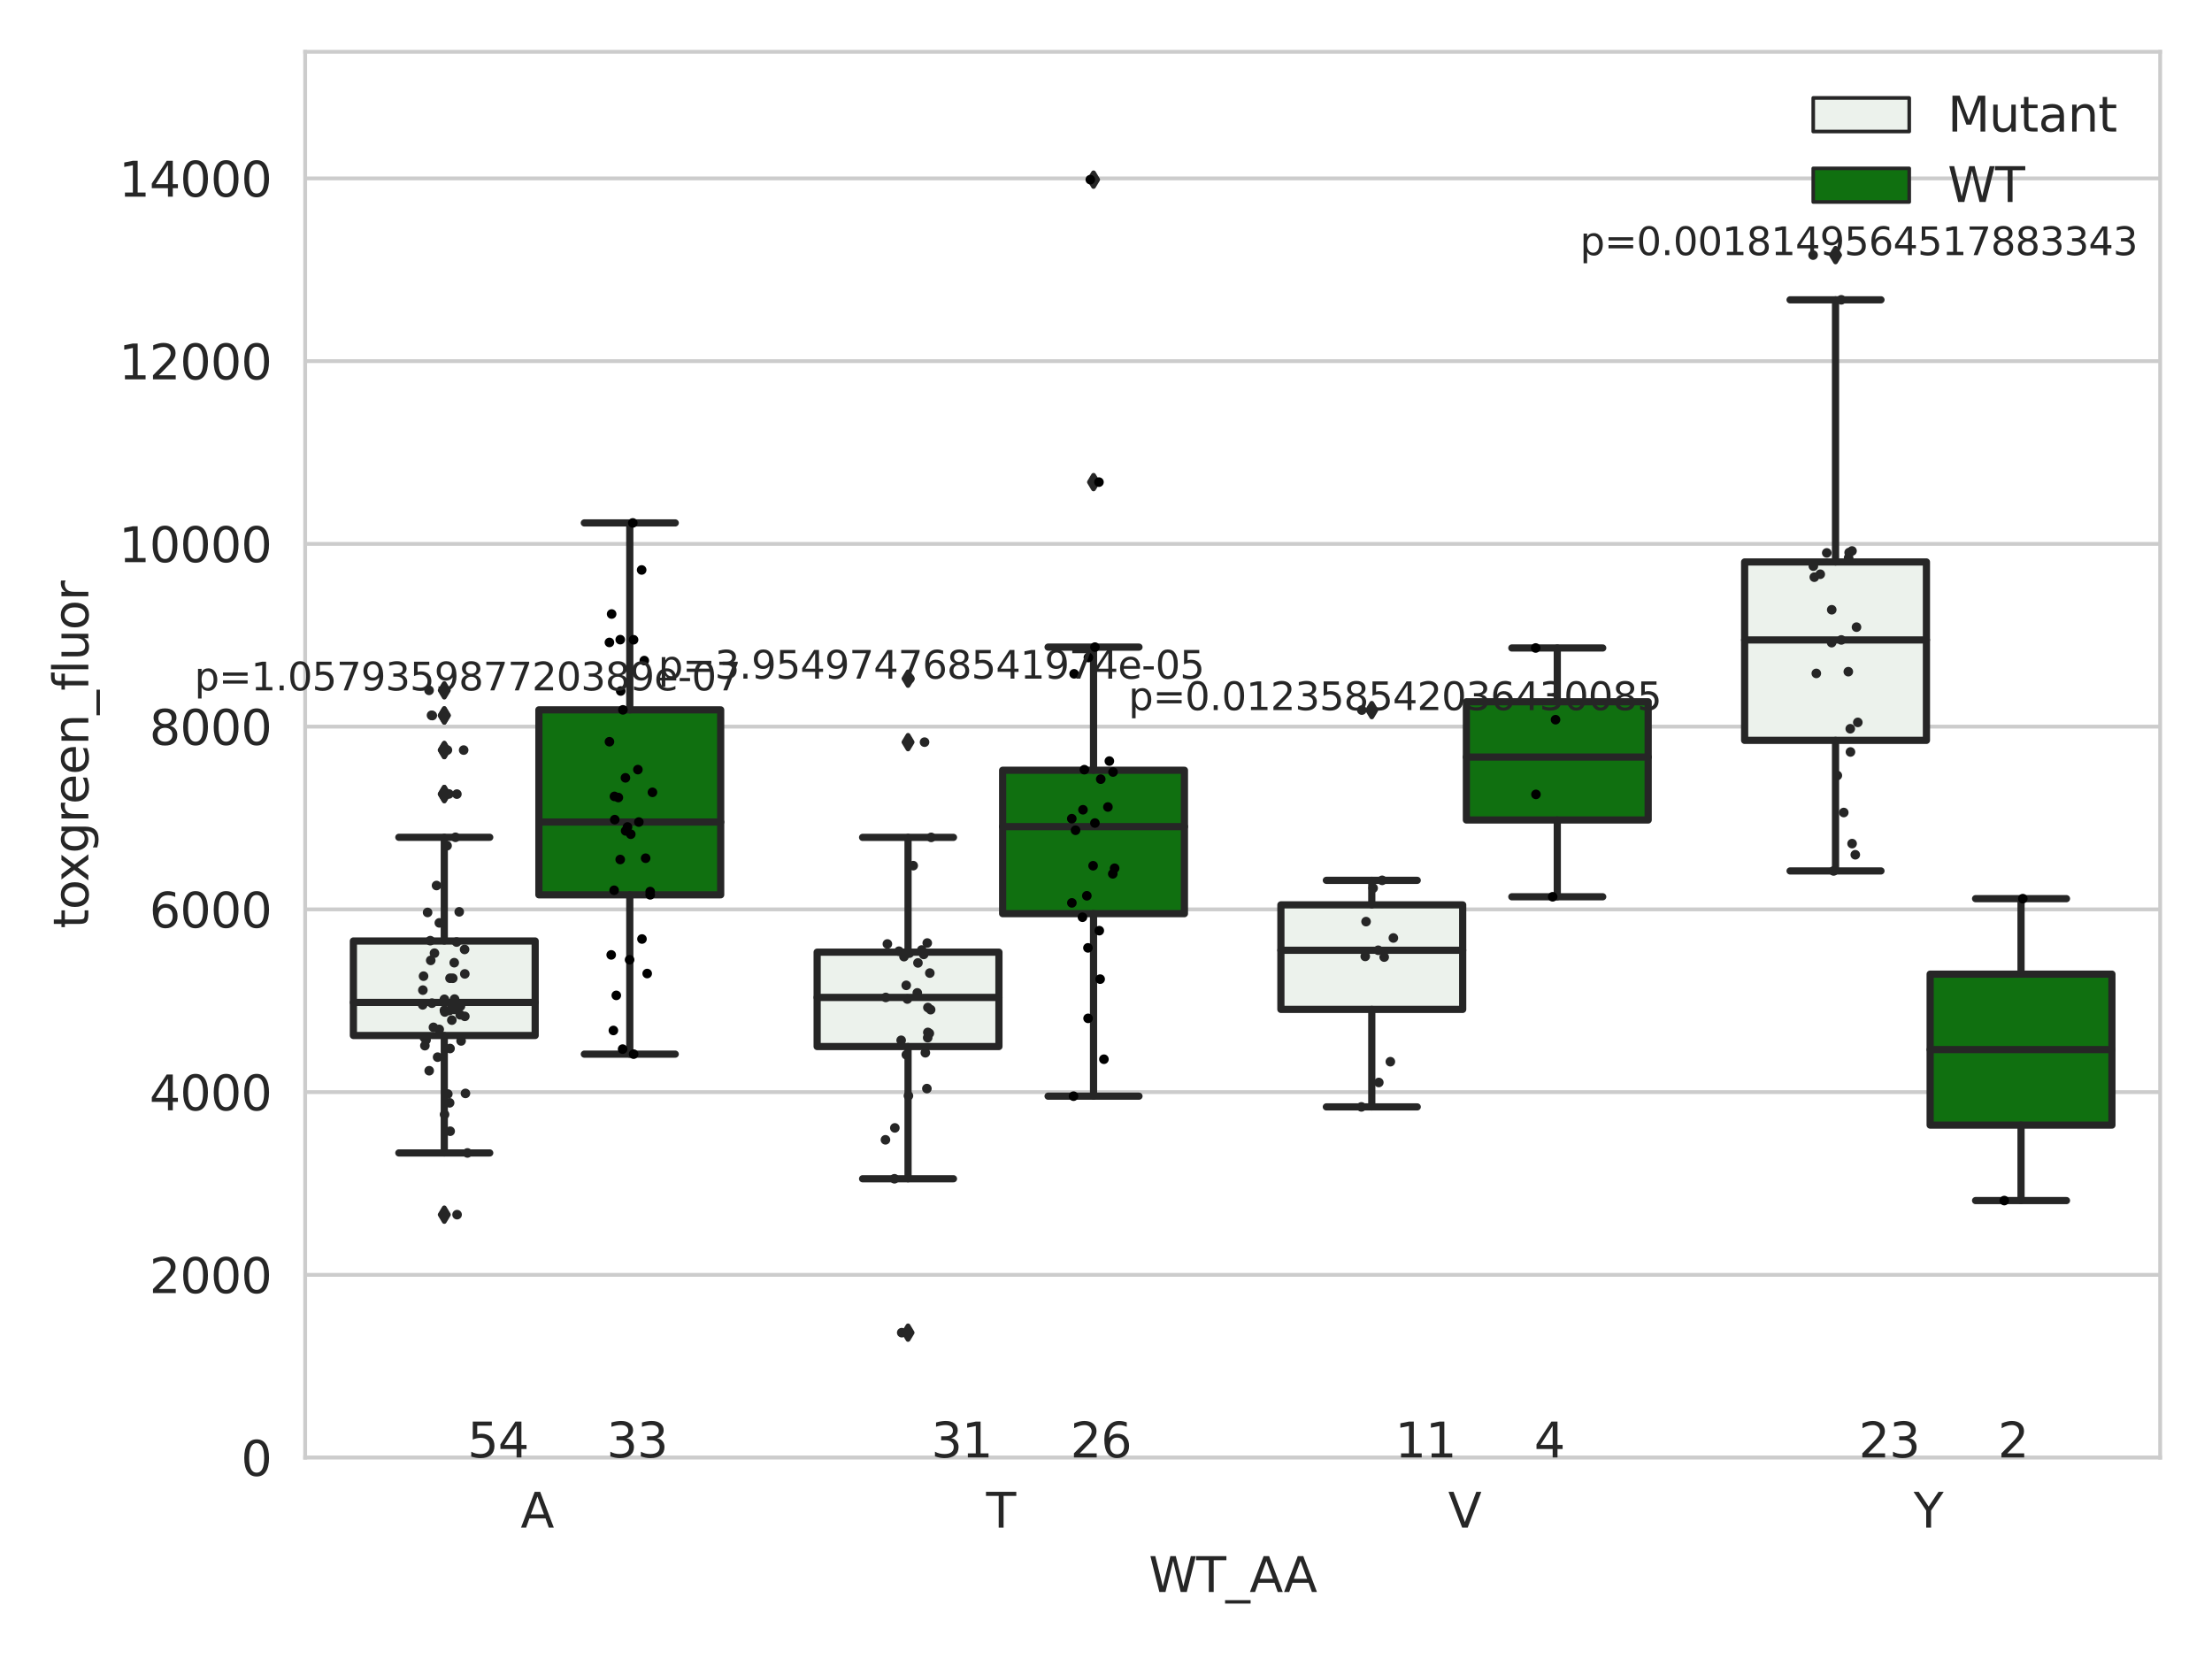 <?xml version="1.0" encoding="utf-8" standalone="no"?>
<!DOCTYPE svg PUBLIC "-//W3C//DTD SVG 1.1//EN"
  "http://www.w3.org/Graphics/SVG/1.1/DTD/svg11.dtd">
<svg xmlns:xlink="http://www.w3.org/1999/xlink" width="460.8pt" height="345.6pt" viewBox="0 0 460.8 345.6" xmlns="http://www.w3.org/2000/svg" version="1.1">
 <defs>
  <style type="text/css">*{stroke-linejoin: round; stroke-linecap: butt}</style>
 </defs>
 <g id="figure_1">
  <g id="patch_1">
   <path d="M 0 345.6 
L 460.8 345.6 
L 460.8 0 
L 0 0 
z
" style="fill: #ffffff"/>
  </g>
  <g id="axes_1">
   <g id="patch_2">
    <path d="M 63.571 303.64 
L 450 303.64 
L 450 10.8 
L 63.571 10.8 
z
" style="fill: #ffffff"/>
   </g>
   <g id="matplotlib.axis_1">
    <g id="xtick_1">
     <g id="text_1">
      <!-- A -->
      <g style="fill: #262626" transform="translate(108.455 318.238) scale(0.1 -0.1)">
       <defs>
        <path id="DejaVuSans-41" d="M 2188 4044 
L 1331 1722 
L 3047 1722 
L 2188 4044 
z
M 1831 4666 
L 2547 4666 
L 4325 0 
L 3669 0 
L 3244 1197 
L 1141 1197 
L 716 0 
L 50 0 
L 1831 4666 
z
" transform="scale(0.016)"/>
       </defs>
       <use xlink:href="#DejaVuSans-41"/>
      </g>
     </g>
    </g>
    <g id="xtick_2">
     <g id="text_2">
      <!-- T -->
      <g style="fill: #262626" transform="translate(205.428 318.238) scale(0.1 -0.1)">
       <defs>
        <path id="DejaVuSans-54" d="M -19 4666 
L 3928 4666 
L 3928 4134 
L 2272 4134 
L 2272 0 
L 1638 0 
L 1638 4134 
L -19 4134 
L -19 4666 
z
" transform="scale(0.016)"/>
       </defs>
       <use xlink:href="#DejaVuSans-54"/>
      </g>
     </g>
    </g>
    <g id="xtick_3">
     <g id="text_3">
      <!-- V -->
      <g style="fill: #262626" transform="translate(301.669 318.238) scale(0.1 -0.1)">
       <defs>
        <path id="DejaVuSans-56" d="M 1831 0 
L 50 4666 
L 709 4666 
L 2188 738 
L 3669 4666 
L 4325 4666 
L 2547 0 
L 1831 0 
z
" transform="scale(0.016)"/>
       </defs>
       <use xlink:href="#DejaVuSans-56"/>
      </g>
     </g>
    </g>
    <g id="xtick_4">
     <g id="text_4">
      <!-- Y -->
      <g style="fill: #262626" transform="translate(398.642 318.238) scale(0.1 -0.1)">
       <defs>
        <path id="DejaVuSans-59" d="M -13 4666 
L 666 4666 
L 1959 2747 
L 3244 4666 
L 3922 4666 
L 2272 2222 
L 2272 0 
L 1638 0 
L 1638 2222 
L -13 4666 
z
" transform="scale(0.016)"/>
       </defs>
       <use xlink:href="#DejaVuSans-59"/>
      </g>
     </g>
    </g>
    <g id="text_5">
     <!-- WT_AA -->
     <g style="fill: #262626" transform="translate(239.31 331.638) scale(0.1 -0.1)">
      <defs>
       <path id="DejaVuSans-57" d="M 213 4666 
L 850 4666 
L 1831 722 
L 2809 4666 
L 3519 4666 
L 4500 722 
L 5478 4666 
L 6119 4666 
L 4947 0 
L 4153 0 
L 3169 4050 
L 2175 0 
L 1381 0 
L 213 4666 
z
" transform="scale(0.016)"/>
       <path id="DejaVuSans-5f" d="M 3263 -1063 
L 3263 -1509 
L -63 -1509 
L -63 -1063 
L 3263 -1063 
z
" transform="scale(0.016)"/>
      </defs>
      <use xlink:href="#DejaVuSans-57"/>
      <use xlink:href="#DejaVuSans-54" x="98.877"/>
      <use xlink:href="#DejaVuSans-5f" x="159.961"/>
      <use xlink:href="#DejaVuSans-41" x="209.961"/>
      <use xlink:href="#DejaVuSans-41" x="281.119"/>
     </g>
    </g>
   </g>
   <g id="matplotlib.axis_2">
    <g id="ytick_1">
     <g id="line2d_1">
      <path d="M 63.571 303.64 
L 450 303.64 
" clip-path="url(#pbf57febdb1)" style="fill: none; stroke: #cccccc; stroke-width: 0.8; stroke-linecap: round"/>
     </g>
     <g id="text_6">
      <!-- 0 -->
      <g style="fill: #262626" transform="translate(50.209 307.439) scale(0.1 -0.1)">
       <defs>
        <path id="DejaVuSans-30" d="M 2034 4250 
Q 1547 4250 1301 3770 
Q 1056 3291 1056 2328 
Q 1056 1369 1301 889 
Q 1547 409 2034 409 
Q 2525 409 2770 889 
Q 3016 1369 3016 2328 
Q 3016 3291 2770 3770 
Q 2525 4250 2034 4250 
z
M 2034 4750 
Q 2819 4750 3233 4129 
Q 3647 3509 3647 2328 
Q 3647 1150 3233 529 
Q 2819 -91 2034 -91 
Q 1250 -91 836 529 
Q 422 1150 422 2328 
Q 422 3509 836 4129 
Q 1250 4750 2034 4750 
z
" transform="scale(0.016)"/>
       </defs>
       <use xlink:href="#DejaVuSans-30"/>
      </g>
     </g>
    </g>
    <g id="ytick_2">
     <g id="line2d_2">
      <path d="M 63.571 265.572 
L 450 265.572 
" clip-path="url(#pbf57febdb1)" style="fill: none; stroke: #cccccc; stroke-width: 0.8; stroke-linecap: round"/>
     </g>
     <g id="text_7">
      <!-- 2000 -->
      <g style="fill: #262626" transform="translate(31.121 269.371) scale(0.1 -0.1)">
       <defs>
        <path id="DejaVuSans-32" d="M 1228 531 
L 3431 531 
L 3431 0 
L 469 0 
L 469 531 
Q 828 903 1448 1529 
Q 2069 2156 2228 2338 
Q 2531 2678 2651 2914 
Q 2772 3150 2772 3378 
Q 2772 3750 2511 3984 
Q 2250 4219 1831 4219 
Q 1534 4219 1204 4116 
Q 875 4013 500 3803 
L 500 4441 
Q 881 4594 1212 4672 
Q 1544 4750 1819 4750 
Q 2544 4750 2975 4387 
Q 3406 4025 3406 3419 
Q 3406 3131 3298 2873 
Q 3191 2616 2906 2266 
Q 2828 2175 2409 1742 
Q 1991 1309 1228 531 
z
" transform="scale(0.016)"/>
       </defs>
       <use xlink:href="#DejaVuSans-32"/>
       <use xlink:href="#DejaVuSans-30" x="63.623"/>
       <use xlink:href="#DejaVuSans-30" x="127.246"/>
       <use xlink:href="#DejaVuSans-30" x="190.869"/>
      </g>
     </g>
    </g>
    <g id="ytick_3">
     <g id="line2d_3">
      <path d="M 63.571 227.504 
L 450 227.504 
" clip-path="url(#pbf57febdb1)" style="fill: none; stroke: #cccccc; stroke-width: 0.8; stroke-linecap: round"/>
     </g>
     <g id="text_8">
      <!-- 4000 -->
      <g style="fill: #262626" transform="translate(31.121 231.303) scale(0.1 -0.1)">
       <defs>
        <path id="DejaVuSans-34" d="M 2419 4116 
L 825 1625 
L 2419 1625 
L 2419 4116 
z
M 2253 4666 
L 3047 4666 
L 3047 1625 
L 3713 1625 
L 3713 1100 
L 3047 1100 
L 3047 0 
L 2419 0 
L 2419 1100 
L 313 1100 
L 313 1709 
L 2253 4666 
z
" transform="scale(0.016)"/>
       </defs>
       <use xlink:href="#DejaVuSans-34"/>
       <use xlink:href="#DejaVuSans-30" x="63.623"/>
       <use xlink:href="#DejaVuSans-30" x="127.246"/>
       <use xlink:href="#DejaVuSans-30" x="190.869"/>
      </g>
     </g>
    </g>
    <g id="ytick_4">
     <g id="line2d_4">
      <path d="M 63.571 189.436 
L 450 189.436 
" clip-path="url(#pbf57febdb1)" style="fill: none; stroke: #cccccc; stroke-width: 0.8; stroke-linecap: round"/>
     </g>
     <g id="text_9">
      <!-- 6000 -->
      <g style="fill: #262626" transform="translate(31.121 193.235) scale(0.1 -0.1)">
       <defs>
        <path id="DejaVuSans-36" d="M 2113 2584 
Q 1688 2584 1439 2293 
Q 1191 2003 1191 1497 
Q 1191 994 1439 701 
Q 1688 409 2113 409 
Q 2538 409 2786 701 
Q 3034 994 3034 1497 
Q 3034 2003 2786 2293 
Q 2538 2584 2113 2584 
z
M 3366 4563 
L 3366 3988 
Q 3128 4100 2886 4159 
Q 2644 4219 2406 4219 
Q 1781 4219 1451 3797 
Q 1122 3375 1075 2522 
Q 1259 2794 1537 2939 
Q 1816 3084 2150 3084 
Q 2853 3084 3261 2657 
Q 3669 2231 3669 1497 
Q 3669 778 3244 343 
Q 2819 -91 2113 -91 
Q 1303 -91 875 529 
Q 447 1150 447 2328 
Q 447 3434 972 4092 
Q 1497 4750 2381 4750 
Q 2619 4750 2861 4703 
Q 3103 4656 3366 4563 
z
" transform="scale(0.016)"/>
       </defs>
       <use xlink:href="#DejaVuSans-36"/>
       <use xlink:href="#DejaVuSans-30" x="63.623"/>
       <use xlink:href="#DejaVuSans-30" x="127.246"/>
       <use xlink:href="#DejaVuSans-30" x="190.869"/>
      </g>
     </g>
    </g>
    <g id="ytick_5">
     <g id="line2d_5">
      <path d="M 63.571 151.368 
L 450 151.368 
" clip-path="url(#pbf57febdb1)" style="fill: none; stroke: #cccccc; stroke-width: 0.8; stroke-linecap: round"/>
     </g>
     <g id="text_10">
      <!-- 8000 -->
      <g style="fill: #262626" transform="translate(31.121 155.167) scale(0.1 -0.1)">
       <defs>
        <path id="DejaVuSans-38" d="M 2034 2216 
Q 1584 2216 1326 1975 
Q 1069 1734 1069 1313 
Q 1069 891 1326 650 
Q 1584 409 2034 409 
Q 2484 409 2743 651 
Q 3003 894 3003 1313 
Q 3003 1734 2745 1975 
Q 2488 2216 2034 2216 
z
M 1403 2484 
Q 997 2584 770 2862 
Q 544 3141 544 3541 
Q 544 4100 942 4425 
Q 1341 4750 2034 4750 
Q 2731 4750 3128 4425 
Q 3525 4100 3525 3541 
Q 3525 3141 3298 2862 
Q 3072 2584 2669 2484 
Q 3125 2378 3379 2068 
Q 3634 1759 3634 1313 
Q 3634 634 3220 271 
Q 2806 -91 2034 -91 
Q 1263 -91 848 271 
Q 434 634 434 1313 
Q 434 1759 690 2068 
Q 947 2378 1403 2484 
z
M 1172 3481 
Q 1172 3119 1398 2916 
Q 1625 2713 2034 2713 
Q 2441 2713 2670 2916 
Q 2900 3119 2900 3481 
Q 2900 3844 2670 4047 
Q 2441 4250 2034 4250 
Q 1625 4250 1398 4047 
Q 1172 3844 1172 3481 
z
" transform="scale(0.016)"/>
       </defs>
       <use xlink:href="#DejaVuSans-38"/>
       <use xlink:href="#DejaVuSans-30" x="63.623"/>
       <use xlink:href="#DejaVuSans-30" x="127.246"/>
       <use xlink:href="#DejaVuSans-30" x="190.869"/>
      </g>
     </g>
    </g>
    <g id="ytick_6">
     <g id="line2d_6">
      <path d="M 63.571 113.299 
L 450 113.299 
" clip-path="url(#pbf57febdb1)" style="fill: none; stroke: #cccccc; stroke-width: 0.8; stroke-linecap: round"/>
     </g>
     <g id="text_11">
      <!-- 10000 -->
      <g style="fill: #262626" transform="translate(24.759 117.099) scale(0.1 -0.1)">
       <defs>
        <path id="DejaVuSans-31" d="M 794 531 
L 1825 531 
L 1825 4091 
L 703 3866 
L 703 4441 
L 1819 4666 
L 2450 4666 
L 2450 531 
L 3481 531 
L 3481 0 
L 794 0 
L 794 531 
z
" transform="scale(0.016)"/>
       </defs>
       <use xlink:href="#DejaVuSans-31"/>
       <use xlink:href="#DejaVuSans-30" x="63.623"/>
       <use xlink:href="#DejaVuSans-30" x="127.246"/>
       <use xlink:href="#DejaVuSans-30" x="190.869"/>
       <use xlink:href="#DejaVuSans-30" x="254.492"/>
      </g>
     </g>
    </g>
    <g id="ytick_7">
     <g id="line2d_7">
      <path d="M 63.571 75.231 
L 450 75.231 
" clip-path="url(#pbf57febdb1)" style="fill: none; stroke: #cccccc; stroke-width: 0.8; stroke-linecap: round"/>
     </g>
     <g id="text_12">
      <!-- 12000 -->
      <g style="fill: #262626" transform="translate(24.759 79.03) scale(0.1 -0.1)">
       <use xlink:href="#DejaVuSans-31"/>
       <use xlink:href="#DejaVuSans-32" x="63.623"/>
       <use xlink:href="#DejaVuSans-30" x="127.246"/>
       <use xlink:href="#DejaVuSans-30" x="190.869"/>
       <use xlink:href="#DejaVuSans-30" x="254.492"/>
      </g>
     </g>
    </g>
    <g id="ytick_8">
     <g id="line2d_8">
      <path d="M 63.571 37.163 
L 450 37.163 
" clip-path="url(#pbf57febdb1)" style="fill: none; stroke: #cccccc; stroke-width: 0.8; stroke-linecap: round"/>
     </g>
     <g id="text_13">
      <!-- 14000 -->
      <g style="fill: #262626" transform="translate(24.759 40.962) scale(0.1 -0.1)">
       <use xlink:href="#DejaVuSans-31"/>
       <use xlink:href="#DejaVuSans-34" x="63.623"/>
       <use xlink:href="#DejaVuSans-30" x="127.246"/>
       <use xlink:href="#DejaVuSans-30" x="190.869"/>
       <use xlink:href="#DejaVuSans-30" x="254.492"/>
      </g>
     </g>
    </g>
    <g id="text_14">
     <!-- toxgreen_fluor -->
     <g style="fill: #262626" transform="translate(18.401 193.415) rotate(-90) scale(0.1 -0.1)">
      <defs>
       <path id="DejaVuSans-74" d="M 1172 4494 
L 1172 3500 
L 2356 3500 
L 2356 3053 
L 1172 3053 
L 1172 1153 
Q 1172 725 1289 603 
Q 1406 481 1766 481 
L 2356 481 
L 2356 0 
L 1766 0 
Q 1100 0 847 248 
Q 594 497 594 1153 
L 594 3053 
L 172 3053 
L 172 3500 
L 594 3500 
L 594 4494 
L 1172 4494 
z
" transform="scale(0.016)"/>
       <path id="DejaVuSans-6f" d="M 1959 3097 
Q 1497 3097 1228 2736 
Q 959 2375 959 1747 
Q 959 1119 1226 758 
Q 1494 397 1959 397 
Q 2419 397 2687 759 
Q 2956 1122 2956 1747 
Q 2956 2369 2687 2733 
Q 2419 3097 1959 3097 
z
M 1959 3584 
Q 2709 3584 3137 3096 
Q 3566 2609 3566 1747 
Q 3566 888 3137 398 
Q 2709 -91 1959 -91 
Q 1206 -91 779 398 
Q 353 888 353 1747 
Q 353 2609 779 3096 
Q 1206 3584 1959 3584 
z
" transform="scale(0.016)"/>
       <path id="DejaVuSans-78" d="M 3513 3500 
L 2247 1797 
L 3578 0 
L 2900 0 
L 1881 1375 
L 863 0 
L 184 0 
L 1544 1831 
L 300 3500 
L 978 3500 
L 1906 2253 
L 2834 3500 
L 3513 3500 
z
" transform="scale(0.016)"/>
       <path id="DejaVuSans-67" d="M 2906 1791 
Q 2906 2416 2648 2759 
Q 2391 3103 1925 3103 
Q 1463 3103 1205 2759 
Q 947 2416 947 1791 
Q 947 1169 1205 825 
Q 1463 481 1925 481 
Q 2391 481 2648 825 
Q 2906 1169 2906 1791 
z
M 3481 434 
Q 3481 -459 3084 -895 
Q 2688 -1331 1869 -1331 
Q 1566 -1331 1297 -1286 
Q 1028 -1241 775 -1147 
L 775 -588 
Q 1028 -725 1275 -790 
Q 1522 -856 1778 -856 
Q 2344 -856 2625 -561 
Q 2906 -266 2906 331 
L 2906 616 
Q 2728 306 2450 153 
Q 2172 0 1784 0 
Q 1141 0 747 490 
Q 353 981 353 1791 
Q 353 2603 747 3093 
Q 1141 3584 1784 3584 
Q 2172 3584 2450 3431 
Q 2728 3278 2906 2969 
L 2906 3500 
L 3481 3500 
L 3481 434 
z
" transform="scale(0.016)"/>
       <path id="DejaVuSans-72" d="M 2631 2963 
Q 2534 3019 2420 3045 
Q 2306 3072 2169 3072 
Q 1681 3072 1420 2755 
Q 1159 2438 1159 1844 
L 1159 0 
L 581 0 
L 581 3500 
L 1159 3500 
L 1159 2956 
Q 1341 3275 1631 3429 
Q 1922 3584 2338 3584 
Q 2397 3584 2469 3576 
Q 2541 3569 2628 3553 
L 2631 2963 
z
" transform="scale(0.016)"/>
       <path id="DejaVuSans-65" d="M 3597 1894 
L 3597 1613 
L 953 1613 
Q 991 1019 1311 708 
Q 1631 397 2203 397 
Q 2534 397 2845 478 
Q 3156 559 3463 722 
L 3463 178 
Q 3153 47 2828 -22 
Q 2503 -91 2169 -91 
Q 1331 -91 842 396 
Q 353 884 353 1716 
Q 353 2575 817 3079 
Q 1281 3584 2069 3584 
Q 2775 3584 3186 3129 
Q 3597 2675 3597 1894 
z
M 3022 2063 
Q 3016 2534 2758 2815 
Q 2500 3097 2075 3097 
Q 1594 3097 1305 2825 
Q 1016 2553 972 2059 
L 3022 2063 
z
" transform="scale(0.016)"/>
       <path id="DejaVuSans-6e" d="M 3513 2113 
L 3513 0 
L 2938 0 
L 2938 2094 
Q 2938 2591 2744 2837 
Q 2550 3084 2163 3084 
Q 1697 3084 1428 2787 
Q 1159 2491 1159 1978 
L 1159 0 
L 581 0 
L 581 3500 
L 1159 3500 
L 1159 2956 
Q 1366 3272 1645 3428 
Q 1925 3584 2291 3584 
Q 2894 3584 3203 3211 
Q 3513 2838 3513 2113 
z
" transform="scale(0.016)"/>
       <path id="DejaVuSans-66" d="M 2375 4863 
L 2375 4384 
L 1825 4384 
Q 1516 4384 1395 4259 
Q 1275 4134 1275 3809 
L 1275 3500 
L 2222 3500 
L 2222 3053 
L 1275 3053 
L 1275 0 
L 697 0 
L 697 3053 
L 147 3053 
L 147 3500 
L 697 3500 
L 697 3744 
Q 697 4328 969 4595 
Q 1241 4863 1831 4863 
L 2375 4863 
z
" transform="scale(0.016)"/>
       <path id="DejaVuSans-6c" d="M 603 4863 
L 1178 4863 
L 1178 0 
L 603 0 
L 603 4863 
z
" transform="scale(0.016)"/>
       <path id="DejaVuSans-75" d="M 544 1381 
L 544 3500 
L 1119 3500 
L 1119 1403 
Q 1119 906 1312 657 
Q 1506 409 1894 409 
Q 2359 409 2629 706 
Q 2900 1003 2900 1516 
L 2900 3500 
L 3475 3500 
L 3475 0 
L 2900 0 
L 2900 538 
Q 2691 219 2414 64 
Q 2138 -91 1772 -91 
Q 1169 -91 856 284 
Q 544 659 544 1381 
z
M 1991 3584 
L 1991 3584 
z
" transform="scale(0.016)"/>
      </defs>
      <use xlink:href="#DejaVuSans-74"/>
      <use xlink:href="#DejaVuSans-6f" x="39.209"/>
      <use xlink:href="#DejaVuSans-78" x="97.266"/>
      <use xlink:href="#DejaVuSans-67" x="156.445"/>
      <use xlink:href="#DejaVuSans-72" x="219.922"/>
      <use xlink:href="#DejaVuSans-65" x="258.785"/>
      <use xlink:href="#DejaVuSans-65" x="320.309"/>
      <use xlink:href="#DejaVuSans-6e" x="381.832"/>
      <use xlink:href="#DejaVuSans-5f" x="445.211"/>
      <use xlink:href="#DejaVuSans-66" x="495.211"/>
      <use xlink:href="#DejaVuSans-6c" x="530.416"/>
      <use xlink:href="#DejaVuSans-75" x="558.199"/>
      <use xlink:href="#DejaVuSans-6f" x="621.578"/>
      <use xlink:href="#DejaVuSans-72" x="682.76"/>
     </g>
    </g>
   </g>
   <g id="patch_3">
    <path d="M 73.618 215.712 
L 111.488 215.712 
L 111.488 196.027 
L 73.618 196.027 
L 73.618 215.712 
z
" clip-path="url(#pbf57febdb1)" style="fill: #ecf2ec; stroke: #262626; stroke-width: 1.5; stroke-linejoin: miter"/>
   </g>
   <g id="patch_4">
    <path d="M 112.261 186.406 
L 150.131 186.406 
L 150.131 147.877 
L 112.261 147.877 
L 112.261 186.406 
z
" clip-path="url(#pbf57febdb1)" style="fill: #107010; stroke: #262626; stroke-width: 1.5; stroke-linejoin: miter"/>
   </g>
   <g id="patch_5">
    <path d="M 170.226 218.012 
L 208.096 218.012 
L 208.096 198.355 
L 170.226 198.355 
L 170.226 218.012 
z
" clip-path="url(#pbf57febdb1)" style="fill: #ecf2ec; stroke: #262626; stroke-width: 1.5; stroke-linejoin: miter"/>
   </g>
   <g id="patch_6">
    <path d="M 208.868 190.328 
L 246.738 190.328 
L 246.738 160.46 
L 208.868 160.46 
L 208.868 190.328 
z
" clip-path="url(#pbf57febdb1)" style="fill: #107010; stroke: #262626; stroke-width: 1.5; stroke-linejoin: miter"/>
   </g>
   <g id="patch_7">
    <path d="M 266.833 210.275 
L 304.703 210.275 
L 304.703 188.501 
L 266.833 188.501 
L 266.833 210.275 
z
" clip-path="url(#pbf57febdb1)" style="fill: #ecf2ec; stroke: #262626; stroke-width: 1.5; stroke-linejoin: miter"/>
   </g>
   <g id="patch_8">
    <path d="M 305.476 170.819 
L 343.346 170.819 
L 343.346 146.191 
L 305.476 146.191 
L 305.476 170.819 
z
" clip-path="url(#pbf57febdb1)" style="fill: #107010; stroke: #262626; stroke-width: 1.5; stroke-linejoin: miter"/>
   </g>
   <g id="patch_9">
    <path d="M 363.44 154.231 
L 401.31 154.231 
L 401.31 117.068 
L 363.44 117.068 
L 363.44 154.231 
z
" clip-path="url(#pbf57febdb1)" style="fill: #ecf2ec; stroke: #262626; stroke-width: 1.5; stroke-linejoin: miter"/>
   </g>
   <g id="patch_10">
    <path d="M 402.083 234.378 
L 439.953 234.378 
L 439.953 202.931 
L 402.083 202.931 
L 402.083 234.378 
z
" clip-path="url(#pbf57febdb1)" style="fill: #107010; stroke: #262626; stroke-width: 1.5; stroke-linejoin: miter"/>
   </g>
   <g id="patch_11">
    <path d="M 111.875 303.64 
L 111.875 303.64 
L 111.875 303.64 
L 111.875 303.64 
z
" clip-path="url(#pbf57febdb1)" style="fill: #ecf2ec; stroke: #262626; stroke-width: 0.75; stroke-linejoin: miter"/>
   </g>
   <g id="patch_12">
    <path d="M 111.875 303.64 
L 111.875 303.64 
L 111.875 303.64 
L 111.875 303.64 
z
" clip-path="url(#pbf57febdb1)" style="fill: #107010; stroke: #262626; stroke-width: 0.75; stroke-linejoin: miter"/>
   </g>
   <g id="PathCollection_1"/>
   <g id="PathCollection_2"/>
   <g id="line2d_9">
    <path d="M 92.553 215.712 
L 92.553 240.177 
" clip-path="url(#pbf57febdb1)" style="fill: none; stroke: #262626; stroke-width: 1.5; stroke-linecap: round"/>
   </g>
   <g id="line2d_10">
    <path d="M 92.553 196.027 
L 92.553 174.425 
" clip-path="url(#pbf57febdb1)" style="fill: none; stroke: #262626; stroke-width: 1.5; stroke-linecap: round"/>
   </g>
   <g id="line2d_11">
    <path d="M 83.086 240.177 
L 102.021 240.177 
" clip-path="url(#pbf57febdb1)" style="fill: none; stroke: #262626; stroke-width: 1.5; stroke-linecap: round"/>
   </g>
   <g id="line2d_12">
    <path d="M 83.086 174.425 
L 102.021 174.425 
" clip-path="url(#pbf57febdb1)" style="fill: none; stroke: #262626; stroke-width: 1.5; stroke-linecap: round"/>
   </g>
   <g id="line2d_13">
    <defs>
     <path id="mfb939a2daa" d="M -0 1.414 
L 0.849 0 
L 0 -1.414 
L -0.849 -0 
z
" style="stroke: #262626; stroke-linejoin: miter"/>
    </defs>
    <g clip-path="url(#pbf57febdb1)">
     <use xlink:href="#mfb939a2daa" x="92.553" y="253.036" style="fill: #262626; stroke: #262626; stroke-linejoin: miter"/>
     <use xlink:href="#mfb939a2daa" x="92.553" y="149.011" style="fill: #262626; stroke: #262626; stroke-linejoin: miter"/>
     <use xlink:href="#mfb939a2daa" x="92.553" y="149.062" style="fill: #262626; stroke: #262626; stroke-linejoin: miter"/>
     <use xlink:href="#mfb939a2daa" x="92.553" y="156.252" style="fill: #262626; stroke: #262626; stroke-linejoin: miter"/>
     <use xlink:href="#mfb939a2daa" x="92.553" y="143.815" style="fill: #262626; stroke: #262626; stroke-linejoin: miter"/>
     <use xlink:href="#mfb939a2daa" x="92.553" y="165.427" style="fill: #262626; stroke: #262626; stroke-linejoin: miter"/>
     <use xlink:href="#mfb939a2daa" x="92.553" y="165.394" style="fill: #262626; stroke: #262626; stroke-linejoin: miter"/>
     <use xlink:href="#mfb939a2daa" x="92.553" y="156.256" style="fill: #262626; stroke: #262626; stroke-linejoin: miter"/>
    </g>
   </g>
   <g id="line2d_14">
    <path d="M 131.196 186.406 
L 131.196 219.596 
" clip-path="url(#pbf57febdb1)" style="fill: none; stroke: #262626; stroke-width: 1.5; stroke-linecap: round"/>
   </g>
   <g id="line2d_15">
    <path d="M 131.196 147.877 
L 131.196 108.934 
" clip-path="url(#pbf57febdb1)" style="fill: none; stroke: #262626; stroke-width: 1.5; stroke-linecap: round"/>
   </g>
   <g id="line2d_16">
    <path d="M 121.729 219.596 
L 140.664 219.596 
" clip-path="url(#pbf57febdb1)" style="fill: none; stroke: #262626; stroke-width: 1.5; stroke-linecap: round"/>
   </g>
   <g id="line2d_17">
    <path d="M 121.729 108.934 
L 140.664 108.934 
" clip-path="url(#pbf57febdb1)" style="fill: none; stroke: #262626; stroke-width: 1.5; stroke-linecap: round"/>
   </g>
   <g id="line2d_18"/>
   <g id="line2d_19">
    <path d="M 189.161 218.012 
L 189.161 245.559 
" clip-path="url(#pbf57febdb1)" style="fill: none; stroke: #262626; stroke-width: 1.5; stroke-linecap: round"/>
   </g>
   <g id="line2d_20">
    <path d="M 189.161 198.355 
L 189.161 174.442 
" clip-path="url(#pbf57febdb1)" style="fill: none; stroke: #262626; stroke-width: 1.5; stroke-linecap: round"/>
   </g>
   <g id="line2d_21">
    <path d="M 179.693 245.559 
L 198.628 245.559 
" clip-path="url(#pbf57febdb1)" style="fill: none; stroke: #262626; stroke-width: 1.5; stroke-linecap: round"/>
   </g>
   <g id="line2d_22">
    <path d="M 179.693 174.442 
L 198.628 174.442 
" clip-path="url(#pbf57febdb1)" style="fill: none; stroke: #262626; stroke-width: 1.5; stroke-linecap: round"/>
   </g>
   <g id="line2d_23">
    <g clip-path="url(#pbf57febdb1)">
     <use xlink:href="#mfb939a2daa" x="189.161" y="277.617" style="fill: #262626; stroke: #262626; stroke-linejoin: miter"/>
     <use xlink:href="#mfb939a2daa" x="189.161" y="141.375" style="fill: #262626; stroke: #262626; stroke-linejoin: miter"/>
     <use xlink:href="#mfb939a2daa" x="189.161" y="154.603" style="fill: #262626; stroke: #262626; stroke-linejoin: miter"/>
    </g>
   </g>
   <g id="line2d_24">
    <path d="M 227.803 190.328 
L 227.803 228.352 
" clip-path="url(#pbf57febdb1)" style="fill: none; stroke: #262626; stroke-width: 1.5; stroke-linecap: round"/>
   </g>
   <g id="line2d_25">
    <path d="M 227.803 160.46 
L 227.803 134.805 
" clip-path="url(#pbf57febdb1)" style="fill: none; stroke: #262626; stroke-width: 1.5; stroke-linecap: round"/>
   </g>
   <g id="line2d_26">
    <path d="M 218.336 228.352 
L 237.271 228.352 
" clip-path="url(#pbf57febdb1)" style="fill: none; stroke: #262626; stroke-width: 1.5; stroke-linecap: round"/>
   </g>
   <g id="line2d_27">
    <path d="M 218.336 134.805 
L 237.271 134.805 
" clip-path="url(#pbf57febdb1)" style="fill: none; stroke: #262626; stroke-width: 1.5; stroke-linecap: round"/>
   </g>
   <g id="line2d_28">
    <g clip-path="url(#pbf57febdb1)">
     <use xlink:href="#mfb939a2daa" x="227.803" y="37.422" style="fill: #262626; stroke: #262626; stroke-linejoin: miter"/>
     <use xlink:href="#mfb939a2daa" x="227.803" y="100.435" style="fill: #262626; stroke: #262626; stroke-linejoin: miter"/>
    </g>
   </g>
   <g id="line2d_29">
    <path d="M 285.768 210.275 
L 285.768 230.587 
" clip-path="url(#pbf57febdb1)" style="fill: none; stroke: #262626; stroke-width: 1.5; stroke-linecap: round"/>
   </g>
   <g id="line2d_30">
    <path d="M 285.768 188.501 
L 285.768 183.392 
" clip-path="url(#pbf57febdb1)" style="fill: none; stroke: #262626; stroke-width: 1.5; stroke-linecap: round"/>
   </g>
   <g id="line2d_31">
    <path d="M 276.3 230.587 
L 295.235 230.587 
" clip-path="url(#pbf57febdb1)" style="fill: none; stroke: #262626; stroke-width: 1.5; stroke-linecap: round"/>
   </g>
   <g id="line2d_32">
    <path d="M 276.3 183.392 
L 295.235 183.392 
" clip-path="url(#pbf57febdb1)" style="fill: none; stroke: #262626; stroke-width: 1.5; stroke-linecap: round"/>
   </g>
   <g id="line2d_33">
    <g clip-path="url(#pbf57febdb1)">
     <use xlink:href="#mfb939a2daa" x="285.768" y="147.925" style="fill: #262626; stroke: #262626; stroke-linejoin: miter"/>
    </g>
   </g>
   <g id="line2d_34">
    <path d="M 324.411 170.819 
L 324.411 186.815 
" clip-path="url(#pbf57febdb1)" style="fill: none; stroke: #262626; stroke-width: 1.5; stroke-linecap: round"/>
   </g>
   <g id="line2d_35">
    <path d="M 324.411 146.191 
L 324.411 134.987 
" clip-path="url(#pbf57febdb1)" style="fill: none; stroke: #262626; stroke-width: 1.5; stroke-linecap: round"/>
   </g>
   <g id="line2d_36">
    <path d="M 314.943 186.815 
L 333.878 186.815 
" clip-path="url(#pbf57febdb1)" style="fill: none; stroke: #262626; stroke-width: 1.5; stroke-linecap: round"/>
   </g>
   <g id="line2d_37">
    <path d="M 314.943 134.987 
L 333.878 134.987 
" clip-path="url(#pbf57febdb1)" style="fill: none; stroke: #262626; stroke-width: 1.5; stroke-linecap: round"/>
   </g>
   <g id="line2d_38"/>
   <g id="line2d_39">
    <path d="M 382.375 154.231 
L 382.375 181.432 
" clip-path="url(#pbf57febdb1)" style="fill: none; stroke: #262626; stroke-width: 1.5; stroke-linecap: round"/>
   </g>
   <g id="line2d_40">
    <path d="M 382.375 117.068 
L 382.375 62.458 
" clip-path="url(#pbf57febdb1)" style="fill: none; stroke: #262626; stroke-width: 1.5; stroke-linecap: round"/>
   </g>
   <g id="line2d_41">
    <path d="M 372.907 181.432 
L 391.842 181.432 
" clip-path="url(#pbf57febdb1)" style="fill: none; stroke: #262626; stroke-width: 1.5; stroke-linecap: round"/>
   </g>
   <g id="line2d_42">
    <path d="M 372.907 62.458 
L 391.842 62.458 
" clip-path="url(#pbf57febdb1)" style="fill: none; stroke: #262626; stroke-width: 1.5; stroke-linecap: round"/>
   </g>
   <g id="line2d_43">
    <g clip-path="url(#pbf57febdb1)">
     <use xlink:href="#mfb939a2daa" x="382.375" y="53.143" style="fill: #262626; stroke: #262626; stroke-linejoin: miter"/>
    </g>
   </g>
   <g id="line2d_44">
    <path d="M 421.018 234.378 
L 421.018 250.102 
" clip-path="url(#pbf57febdb1)" style="fill: none; stroke: #262626; stroke-width: 1.5; stroke-linecap: round"/>
   </g>
   <g id="line2d_45">
    <path d="M 421.018 202.931 
L 421.018 187.207 
" clip-path="url(#pbf57febdb1)" style="fill: none; stroke: #262626; stroke-width: 1.5; stroke-linecap: round"/>
   </g>
   <g id="line2d_46">
    <path d="M 411.55 250.102 
L 430.485 250.102 
" clip-path="url(#pbf57febdb1)" style="fill: none; stroke: #262626; stroke-width: 1.5; stroke-linecap: round"/>
   </g>
   <g id="line2d_47">
    <path d="M 411.55 187.207 
L 430.485 187.207 
" clip-path="url(#pbf57febdb1)" style="fill: none; stroke: #262626; stroke-width: 1.5; stroke-linecap: round"/>
   </g>
   <g id="line2d_48"/>
   <g id="line2d_49">
    <path d="M 73.618 208.824 
L 111.488 208.824 
" clip-path="url(#pbf57febdb1)" style="fill: none; stroke: #262626; stroke-width: 1.5; stroke-linecap: round"/>
   </g>
   <g id="line2d_50">
    <path d="M 112.261 171.247 
L 150.131 171.247 
" clip-path="url(#pbf57febdb1)" style="fill: none; stroke: #262626; stroke-width: 1.5; stroke-linecap: round"/>
   </g>
   <g id="line2d_51">
    <path d="M 170.226 207.784 
L 208.096 207.784 
" clip-path="url(#pbf57febdb1)" style="fill: none; stroke: #262626; stroke-width: 1.5; stroke-linecap: round"/>
   </g>
   <g id="line2d_52">
    <path d="M 208.868 172.205 
L 246.738 172.205 
" clip-path="url(#pbf57febdb1)" style="fill: none; stroke: #262626; stroke-width: 1.5; stroke-linecap: round"/>
   </g>
   <g id="line2d_53">
    <path d="M 266.833 197.956 
L 304.703 197.956 
" clip-path="url(#pbf57febdb1)" style="fill: none; stroke: #262626; stroke-width: 1.5; stroke-linecap: round"/>
   </g>
   <g id="line2d_54">
    <path d="M 305.476 157.707 
L 343.346 157.707 
" clip-path="url(#pbf57febdb1)" style="fill: none; stroke: #262626; stroke-width: 1.5; stroke-linecap: round"/>
   </g>
   <g id="line2d_55">
    <path d="M 363.44 133.311 
L 401.31 133.311 
" clip-path="url(#pbf57febdb1)" style="fill: none; stroke: #262626; stroke-width: 1.5; stroke-linecap: round"/>
   </g>
   <g id="line2d_56">
    <path d="M 402.083 218.654 
L 439.953 218.654 
" clip-path="url(#pbf57febdb1)" style="fill: none; stroke: #262626; stroke-width: 1.5; stroke-linecap: round"/>
   </g>
   <g id="patch_13">
    <path d="M 63.571 303.64 
L 63.571 10.8 
" style="fill: none; stroke: #cccccc; stroke-width: 0.8; stroke-linejoin: miter; stroke-linecap: square"/>
   </g>
   <g id="patch_14">
    <path d="M 450 303.64 
L 450 10.8 
" style="fill: none; stroke: #cccccc; stroke-width: 0.8; stroke-linejoin: miter; stroke-linecap: square"/>
   </g>
   <g id="patch_15">
    <path d="M 63.571 303.64 
L 450 303.64 
" style="fill: none; stroke: #cccccc; stroke-width: 0.8; stroke-linejoin: miter; stroke-linecap: square"/>
   </g>
   <g id="patch_16">
    <path d="M 63.571 10.8 
L 450 10.8 
" style="fill: none; stroke: #cccccc; stroke-width: 0.8; stroke-linejoin: miter; stroke-linecap: square"/>
   </g>
   <g id="PathCollection_3">
    <defs>
     <path id="C0_0_545a720543" d="M 0 1 
C 0.265 1 0.52 0.895 0.707 0.707 
C 0.895 0.52 1 0.265 1 -0 
C 1 -0.265 0.895 -0.52 0.707 -0.707 
C 0.52 -0.895 0.265 -1 0 -1 
C -0.265 -1 -0.52 -0.895 -0.707 -0.707 
C -0.895 -0.52 -1 -0.265 -1 0 
C -1 0.265 -0.895 0.52 -0.707 0.707 
C -0.52 0.895 -0.265 1 0 1 
z
"/>
    </defs>
    <g clip-path="url(#pbf57febdb1)">
     <use xlink:href="#C0_0_545a720543" x="96.782" y="197.786" style="fill: #262626"/>
    </g>
    <g clip-path="url(#pbf57febdb1)">
     <use xlink:href="#C0_0_545a720543" x="93.668" y="229.742" style="fill: #262626"/>
    </g>
    <g clip-path="url(#pbf57febdb1)">
     <use xlink:href="#C0_0_545a720543" x="95.218" y="253.036" style="fill: #262626"/>
    </g>
    <g clip-path="url(#pbf57febdb1)">
     <use xlink:href="#C0_0_545a720543" x="89.895" y="149.011" style="fill: #262626"/>
    </g>
    <g clip-path="url(#pbf57febdb1)">
     <use xlink:href="#C0_0_545a720543" x="94.324" y="203.79" style="fill: #262626"/>
    </g>
    <g clip-path="url(#pbf57febdb1)">
     <use xlink:href="#C0_0_545a720543" x="88.233" y="203.352" style="fill: #262626"/>
    </g>
    <g clip-path="url(#pbf57febdb1)">
     <use xlink:href="#C0_0_545a720543" x="91.523" y="192.251" style="fill: #262626"/>
    </g>
    <g clip-path="url(#pbf57febdb1)">
     <use xlink:href="#C0_0_545a720543" x="89.074" y="190.078" style="fill: #262626"/>
    </g>
    <g clip-path="url(#pbf57febdb1)">
     <use xlink:href="#C0_0_545a720543" x="90.053" y="149.062" style="fill: #262626"/>
    </g>
    <g clip-path="url(#pbf57febdb1)">
     <use xlink:href="#C0_0_545a720543" x="88.392" y="216.137" style="fill: #262626"/>
    </g>
    <g clip-path="url(#pbf57febdb1)">
     <use xlink:href="#C0_0_545a720543" x="95.877" y="209.195" style="fill: #262626"/>
    </g>
    <g clip-path="url(#pbf57febdb1)">
     <use xlink:href="#C0_0_545a720543" x="91.159" y="220.224" style="fill: #262626"/>
    </g>
    <g clip-path="url(#pbf57febdb1)">
     <use xlink:href="#C0_0_545a720543" x="95.922" y="209.606" style="fill: #262626"/>
    </g>
    <g clip-path="url(#pbf57febdb1)">
     <use xlink:href="#C0_0_545a720543" x="96.964" y="227.777" style="fill: #262626"/>
    </g>
    <g clip-path="url(#pbf57febdb1)">
     <use xlink:href="#C0_0_545a720543" x="93.635" y="210.508" style="fill: #262626"/>
    </g>
    <g clip-path="url(#pbf57febdb1)">
     <use xlink:href="#C0_0_545a720543" x="96.836" y="211.726" style="fill: #262626"/>
    </g>
    <g clip-path="url(#pbf57febdb1)">
     <use xlink:href="#C0_0_545a720543" x="93.135" y="176.176" style="fill: #262626"/>
    </g>
    <g clip-path="url(#pbf57febdb1)">
     <use xlink:href="#C0_0_545a720543" x="93.205" y="156.252" style="fill: #262626"/>
    </g>
    <g clip-path="url(#pbf57febdb1)">
     <use xlink:href="#C0_0_545a720543" x="89.982" y="208.978" style="fill: #262626"/>
    </g>
    <g clip-path="url(#pbf57febdb1)">
     <use xlink:href="#C0_0_545a720543" x="88.052" y="209.332" style="fill: #262626"/>
    </g>
    <g clip-path="url(#pbf57febdb1)">
     <use xlink:href="#C0_0_545a720543" x="95.664" y="189.952" style="fill: #262626"/>
    </g>
    <g clip-path="url(#pbf57febdb1)">
     <use xlink:href="#C0_0_545a720543" x="93.289" y="227.905" style="fill: #262626"/>
    </g>
    <g clip-path="url(#pbf57febdb1)">
     <use xlink:href="#C0_0_545a720543" x="92.609" y="232.171" style="fill: #262626"/>
    </g>
    <g clip-path="url(#pbf57febdb1)">
     <use xlink:href="#C0_0_545a720543" x="88.512" y="217.833" style="fill: #262626"/>
    </g>
    <g clip-path="url(#pbf57febdb1)">
     <use xlink:href="#C0_0_545a720543" x="89.387" y="143.815" style="fill: #262626"/>
    </g>
    <g clip-path="url(#pbf57febdb1)">
     <use xlink:href="#C0_0_545a720543" x="97.375" y="240.177" style="fill: #262626"/>
    </g>
    <g clip-path="url(#pbf57febdb1)">
     <use xlink:href="#C0_0_545a720543" x="94.748" y="208.669" style="fill: #262626"/>
    </g>
    <g clip-path="url(#pbf57febdb1)">
     <use xlink:href="#C0_0_545a720543" x="88.092" y="206.262" style="fill: #262626"/>
    </g>
    <g clip-path="url(#pbf57febdb1)">
     <use xlink:href="#C0_0_545a720543" x="93.755" y="218.424" style="fill: #262626"/>
    </g>
    <g clip-path="url(#pbf57febdb1)">
     <use xlink:href="#C0_0_545a720543" x="89.632" y="195.954" style="fill: #262626"/>
    </g>
    <g clip-path="url(#pbf57febdb1)">
     <use xlink:href="#C0_0_545a720543" x="95.176" y="165.427" style="fill: #262626"/>
    </g>
    <g clip-path="url(#pbf57febdb1)">
     <use xlink:href="#C0_0_545a720543" x="92.575" y="208.169" style="fill: #262626"/>
    </g>
    <g clip-path="url(#pbf57febdb1)">
     <use xlink:href="#C0_0_545a720543" x="93.519" y="165.394" style="fill: #262626"/>
    </g>
    <g clip-path="url(#pbf57febdb1)">
     <use xlink:href="#C0_0_545a720543" x="96.587" y="156.256" style="fill: #262626"/>
    </g>
    <g clip-path="url(#pbf57febdb1)">
     <use xlink:href="#C0_0_545a720543" x="91.494" y="214.437" style="fill: #262626"/>
    </g>
    <g clip-path="url(#pbf57febdb1)">
     <use xlink:href="#C0_0_545a720543" x="96.827" y="202.881" style="fill: #262626"/>
    </g>
    <g clip-path="url(#pbf57febdb1)">
     <use xlink:href="#C0_0_545a720543" x="93.747" y="203.784" style="fill: #262626"/>
    </g>
    <g clip-path="url(#pbf57febdb1)">
     <use xlink:href="#C0_0_545a720543" x="89.409" y="223.051" style="fill: #262626"/>
    </g>
    <g clip-path="url(#pbf57febdb1)">
     <use xlink:href="#C0_0_545a720543" x="95.12" y="196.248" style="fill: #262626"/>
    </g>
    <g clip-path="url(#pbf57febdb1)">
     <use xlink:href="#C0_0_545a720543" x="90.293" y="214.011" style="fill: #262626"/>
    </g>
    <g clip-path="url(#pbf57febdb1)">
     <use xlink:href="#C0_0_545a720543" x="88.757" y="216.647" style="fill: #262626"/>
    </g>
    <g clip-path="url(#pbf57febdb1)">
     <use xlink:href="#C0_0_545a720543" x="94.125" y="212.514" style="fill: #262626"/>
    </g>
    <g clip-path="url(#pbf57febdb1)">
     <use xlink:href="#C0_0_545a720543" x="92.67" y="210.817" style="fill: #262626"/>
    </g>
    <g clip-path="url(#pbf57febdb1)">
     <use xlink:href="#C0_0_545a720543" x="93.777" y="235.654" style="fill: #262626"/>
    </g>
    <g clip-path="url(#pbf57febdb1)">
     <use xlink:href="#C0_0_545a720543" x="89.729" y="200.067" style="fill: #262626"/>
    </g>
    <g clip-path="url(#pbf57febdb1)">
     <use xlink:href="#C0_0_545a720543" x="96.056" y="216.844" style="fill: #262626"/>
    </g>
    <g clip-path="url(#pbf57febdb1)">
     <use xlink:href="#C0_0_545a720543" x="94.693" y="208.126" style="fill: #262626"/>
    </g>
    <g clip-path="url(#pbf57febdb1)">
     <use xlink:href="#C0_0_545a720543" x="90.939" y="184.471" style="fill: #262626"/>
    </g>
    <g clip-path="url(#pbf57febdb1)">
     <use xlink:href="#C0_0_545a720543" x="92.58" y="210.457" style="fill: #262626"/>
    </g>
    <g clip-path="url(#pbf57febdb1)">
     <use xlink:href="#C0_0_545a720543" x="90.508" y="198.563" style="fill: #262626"/>
    </g>
    <g clip-path="url(#pbf57febdb1)">
     <use xlink:href="#C0_0_545a720543" x="94.626" y="200.546" style="fill: #262626"/>
    </g>
    <g clip-path="url(#pbf57febdb1)">
     <use xlink:href="#C0_0_545a720543" x="94.602" y="210.277" style="fill: #262626"/>
    </g>
    <g clip-path="url(#pbf57febdb1)">
     <use xlink:href="#C0_0_545a720543" x="94.881" y="174.425" style="fill: #262626"/>
    </g>
    <g clip-path="url(#pbf57febdb1)">
     <use xlink:href="#C0_0_545a720543" x="95.862" y="211.399" style="fill: #262626"/>
    </g>
   </g>
   <g id="PathCollection_4">
    <defs>
     <path id="C1_0_a848154ab8" d="M 0 1 
C 0.265 1 0.52 0.895 0.707 0.707 
C 0.895 0.52 1 0.265 1 -0 
C 1 -0.265 0.895 -0.52 0.707 -0.707 
C 0.52 -0.895 0.265 -1 0 -1 
C -0.265 -1 -0.52 -0.895 -0.707 -0.707 
C -0.895 -0.52 -1 -0.265 -1 0 
C -1 0.265 -0.895 0.52 -0.707 0.707 
C -0.52 0.895 -0.265 1 0 1 
z
"/>
    </defs>
    <g clip-path="url(#pbf57febdb1)">
     <use xlink:href="#C1_0_a848154ab8" x="133.667" y="118.733"/>
    </g>
    <g clip-path="url(#pbf57febdb1)">
     <use xlink:href="#C1_0_a848154ab8" x="129.702" y="218.548"/>
    </g>
    <g clip-path="url(#pbf57febdb1)">
     <use xlink:href="#C1_0_a848154ab8" x="128.386" y="207.356"/>
    </g>
    <g clip-path="url(#pbf57febdb1)">
     <use xlink:href="#C1_0_a848154ab8" x="127.414" y="127.909"/>
    </g>
    <g clip-path="url(#pbf57febdb1)">
     <use xlink:href="#C1_0_a848154ab8" x="135.449" y="186.406"/>
    </g>
    <g clip-path="url(#pbf57febdb1)">
     <use xlink:href="#C1_0_a848154ab8" x="128.063" y="170.744"/>
    </g>
    <g clip-path="url(#pbf57febdb1)">
     <use xlink:href="#C1_0_a848154ab8" x="129.305" y="143.948"/>
    </g>
    <g clip-path="url(#pbf57febdb1)">
     <use xlink:href="#C1_0_a848154ab8" x="131.154" y="199.934"/>
    </g>
    <g clip-path="url(#pbf57febdb1)">
     <use xlink:href="#C1_0_a848154ab8" x="134.822" y="202.806"/>
    </g>
    <g clip-path="url(#pbf57febdb1)">
     <use xlink:href="#C1_0_a848154ab8" x="129.202" y="179.052"/>
    </g>
    <g clip-path="url(#pbf57febdb1)">
     <use xlink:href="#C1_0_a848154ab8" x="133.734" y="195.612"/>
    </g>
    <g clip-path="url(#pbf57febdb1)">
     <use xlink:href="#C1_0_a848154ab8" x="129.766" y="147.877"/>
    </g>
    <g clip-path="url(#pbf57febdb1)">
     <use xlink:href="#C1_0_a848154ab8" x="128.814" y="166.141"/>
    </g>
    <g clip-path="url(#pbf57febdb1)">
     <use xlink:href="#C1_0_a848154ab8" x="131.822" y="108.934"/>
    </g>
    <g clip-path="url(#pbf57febdb1)">
     <use xlink:href="#C1_0_a848154ab8" x="126.954" y="133.831"/>
    </g>
    <g clip-path="url(#pbf57febdb1)">
     <use xlink:href="#C1_0_a848154ab8" x="130.291" y="162.038"/>
    </g>
    <g clip-path="url(#pbf57febdb1)">
     <use xlink:href="#C1_0_a848154ab8" x="126.962" y="154.516"/>
    </g>
    <g clip-path="url(#pbf57febdb1)">
     <use xlink:href="#C1_0_a848154ab8" x="131.983" y="133.275"/>
    </g>
    <g clip-path="url(#pbf57febdb1)">
     <use xlink:href="#C1_0_a848154ab8" x="127.935" y="185.461"/>
    </g>
    <g clip-path="url(#pbf57febdb1)">
     <use xlink:href="#C1_0_a848154ab8" x="131.404" y="173.782"/>
    </g>
    <g clip-path="url(#pbf57febdb1)">
     <use xlink:href="#C1_0_a848154ab8" x="129.208" y="133.252"/>
    </g>
    <g clip-path="url(#pbf57febdb1)">
     <use xlink:href="#C1_0_a848154ab8" x="130.726" y="172.275"/>
    </g>
    <g clip-path="url(#pbf57febdb1)">
     <use xlink:href="#C1_0_a848154ab8" x="131.991" y="219.596"/>
    </g>
    <g clip-path="url(#pbf57febdb1)">
     <use xlink:href="#C1_0_a848154ab8" x="134.498" y="178.781"/>
    </g>
    <g clip-path="url(#pbf57febdb1)">
     <use xlink:href="#C1_0_a848154ab8" x="134.217" y="137.613"/>
    </g>
    <g clip-path="url(#pbf57febdb1)">
     <use xlink:href="#C1_0_a848154ab8" x="127.324" y="198.92"/>
    </g>
    <g clip-path="url(#pbf57febdb1)">
     <use xlink:href="#C1_0_a848154ab8" x="135.448" y="185.731"/>
    </g>
    <g clip-path="url(#pbf57febdb1)">
     <use xlink:href="#C1_0_a848154ab8" x="128.001" y="165.904"/>
    </g>
    <g clip-path="url(#pbf57febdb1)">
     <use xlink:href="#C1_0_a848154ab8" x="127.78" y="214.665"/>
    </g>
    <g clip-path="url(#pbf57febdb1)">
     <use xlink:href="#C1_0_a848154ab8" x="132.883" y="160.324"/>
    </g>
    <g clip-path="url(#pbf57febdb1)">
     <use xlink:href="#C1_0_a848154ab8" x="130.328" y="173.088"/>
    </g>
    <g clip-path="url(#pbf57febdb1)">
     <use xlink:href="#C1_0_a848154ab8" x="133.083" y="171.247"/>
    </g>
    <g clip-path="url(#pbf57febdb1)">
     <use xlink:href="#C1_0_a848154ab8" x="135.917" y="165.057"/>
    </g>
   </g>
   <g id="PathCollection_5">
    <defs>
     <path id="C2_0_2303c8b162" d="M 0 1 
C 0.265 1 0.52 0.895 0.707 0.707 
C 0.895 0.52 1 0.265 1 -0 
C 1 -0.265 0.895 -0.52 0.707 -0.707 
C 0.52 -0.895 0.265 -1 0 -1 
C -0.265 -1 -0.52 -0.895 -0.707 -0.707 
C -0.895 -0.52 -1 -0.265 -1 0 
C -1 0.265 -0.895 0.52 -0.707 0.707 
C -0.52 0.895 -0.265 1 0 1 
z
"/>
    </defs>
    <g clip-path="url(#pbf57febdb1)">
     <use xlink:href="#C2_0_2303c8b162" x="193.284" y="215.07" style="fill: #262626"/>
    </g>
    <g clip-path="url(#pbf57febdb1)">
     <use xlink:href="#C2_0_2303c8b162" x="188.319" y="199.286" style="fill: #262626"/>
    </g>
    <g clip-path="url(#pbf57febdb1)">
     <use xlink:href="#C2_0_2303c8b162" x="187.725" y="216.712" style="fill: #262626"/>
    </g>
    <g clip-path="url(#pbf57febdb1)">
     <use xlink:href="#C2_0_2303c8b162" x="192.015" y="197.9" style="fill: #262626"/>
    </g>
    <g clip-path="url(#pbf57febdb1)">
     <use xlink:href="#C2_0_2303c8b162" x="193.868" y="210.33" style="fill: #262626"/>
    </g>
    <g clip-path="url(#pbf57febdb1)">
     <use xlink:href="#C2_0_2303c8b162" x="192.767" y="219.313" style="fill: #262626"/>
    </g>
    <g clip-path="url(#pbf57febdb1)">
     <use xlink:href="#C2_0_2303c8b162" x="184.859" y="196.645" style="fill: #262626"/>
    </g>
    <g clip-path="url(#pbf57febdb1)">
     <use xlink:href="#C2_0_2303c8b162" x="187.848" y="277.617" style="fill: #262626"/>
    </g>
    <g clip-path="url(#pbf57febdb1)">
     <use xlink:href="#C2_0_2303c8b162" x="184.521" y="207.784" style="fill: #262626"/>
    </g>
    <g clip-path="url(#pbf57febdb1)">
     <use xlink:href="#C2_0_2303c8b162" x="186.33" y="245.559" style="fill: #262626"/>
    </g>
    <g clip-path="url(#pbf57febdb1)">
     <use xlink:href="#C2_0_2303c8b162" x="187.275" y="198.153" style="fill: #262626"/>
    </g>
    <g clip-path="url(#pbf57febdb1)">
     <use xlink:href="#C2_0_2303c8b162" x="192.423" y="198.823" style="fill: #262626"/>
    </g>
    <g clip-path="url(#pbf57febdb1)">
     <use xlink:href="#C2_0_2303c8b162" x="186.414" y="234.961" style="fill: #262626"/>
    </g>
    <g clip-path="url(#pbf57febdb1)">
     <use xlink:href="#C2_0_2303c8b162" x="189.018" y="208.115" style="fill: #262626"/>
    </g>
    <g clip-path="url(#pbf57febdb1)">
     <use xlink:href="#C2_0_2303c8b162" x="189.245" y="228.272" style="fill: #262626"/>
    </g>
    <g clip-path="url(#pbf57febdb1)">
     <use xlink:href="#C2_0_2303c8b162" x="191.09" y="206.835" style="fill: #262626"/>
    </g>
    <g clip-path="url(#pbf57febdb1)">
     <use xlink:href="#C2_0_2303c8b162" x="188.784" y="205.265" style="fill: #262626"/>
    </g>
    <g clip-path="url(#pbf57febdb1)">
     <use xlink:href="#C2_0_2303c8b162" x="184.457" y="237.444" style="fill: #262626"/>
    </g>
    <g clip-path="url(#pbf57febdb1)">
     <use xlink:href="#C2_0_2303c8b162" x="193.299" y="209.885" style="fill: #262626"/>
    </g>
    <g clip-path="url(#pbf57febdb1)">
     <use xlink:href="#C2_0_2303c8b162" x="191.226" y="200.593" style="fill: #262626"/>
    </g>
    <g clip-path="url(#pbf57febdb1)">
     <use xlink:href="#C2_0_2303c8b162" x="188.811" y="219.729" style="fill: #262626"/>
    </g>
    <g clip-path="url(#pbf57febdb1)">
     <use xlink:href="#C2_0_2303c8b162" x="193.596" y="215.27" style="fill: #262626"/>
    </g>
    <g clip-path="url(#pbf57febdb1)">
     <use xlink:href="#C2_0_2303c8b162" x="189.534" y="141.375" style="fill: #262626"/>
    </g>
    <g clip-path="url(#pbf57febdb1)">
     <use xlink:href="#C2_0_2303c8b162" x="189.444" y="198.557" style="fill: #262626"/>
    </g>
    <g clip-path="url(#pbf57febdb1)">
     <use xlink:href="#C2_0_2303c8b162" x="193.699" y="202.706" style="fill: #262626"/>
    </g>
    <g clip-path="url(#pbf57febdb1)">
     <use xlink:href="#C2_0_2303c8b162" x="193.98" y="174.442" style="fill: #262626"/>
    </g>
    <g clip-path="url(#pbf57febdb1)">
     <use xlink:href="#C2_0_2303c8b162" x="190.237" y="180.33" style="fill: #262626"/>
    </g>
    <g clip-path="url(#pbf57febdb1)">
     <use xlink:href="#C2_0_2303c8b162" x="193.257" y="216.177" style="fill: #262626"/>
    </g>
    <g clip-path="url(#pbf57febdb1)">
     <use xlink:href="#C2_0_2303c8b162" x="192.6" y="154.603" style="fill: #262626"/>
    </g>
    <g clip-path="url(#pbf57febdb1)">
     <use xlink:href="#C2_0_2303c8b162" x="193.164" y="196.447" style="fill: #262626"/>
    </g>
    <g clip-path="url(#pbf57febdb1)">
     <use xlink:href="#C2_0_2303c8b162" x="193.087" y="226.772" style="fill: #262626"/>
    </g>
   </g>
   <g id="PathCollection_6">
    <defs>
     <path id="C3_0_74819ce778" d="M 0 1 
C 0.265 1 0.52 0.895 0.707 0.707 
C 0.895 0.52 1 0.265 1 -0 
C 1 -0.265 0.895 -0.52 0.707 -0.707 
C 0.52 -0.895 0.265 -1 0 -1 
C -0.265 -1 -0.52 -0.895 -0.707 -0.707 
C -0.895 -0.52 -1 -0.265 -1 0 
C -1 0.265 -0.895 0.52 -0.707 0.707 
C -0.52 0.895 -0.265 1 0 1 
z
"/>
    </defs>
    <g clip-path="url(#pbf57febdb1)">
     <use xlink:href="#C3_0_74819ce778" x="227.712" y="180.348"/>
    </g>
    <g clip-path="url(#pbf57febdb1)">
     <use xlink:href="#C3_0_74819ce778" x="231.812" y="182.036"/>
    </g>
    <g clip-path="url(#pbf57febdb1)">
     <use xlink:href="#C3_0_74819ce778" x="227.134" y="37.422"/>
    </g>
    <g clip-path="url(#pbf57febdb1)">
     <use xlink:href="#C3_0_74819ce778" x="226.735" y="136.979"/>
    </g>
    <g clip-path="url(#pbf57febdb1)">
     <use xlink:href="#C3_0_74819ce778" x="229.18" y="203.972"/>
    </g>
    <g clip-path="url(#pbf57febdb1)">
     <use xlink:href="#C3_0_74819ce778" x="231.861" y="160.824"/>
    </g>
    <g clip-path="url(#pbf57febdb1)">
     <use xlink:href="#C3_0_74819ce778" x="229.968" y="220.656"/>
    </g>
    <g clip-path="url(#pbf57febdb1)">
     <use xlink:href="#C3_0_74819ce778" x="223.759" y="140.369"/>
    </g>
    <g clip-path="url(#pbf57febdb1)">
     <use xlink:href="#C3_0_74819ce778" x="228.932" y="100.435"/>
    </g>
    <g clip-path="url(#pbf57febdb1)">
     <use xlink:href="#C3_0_74819ce778" x="225.603" y="168.689"/>
    </g>
    <g clip-path="url(#pbf57febdb1)">
     <use xlink:href="#C3_0_74819ce778" x="226.669" y="212.141"/>
    </g>
    <g clip-path="url(#pbf57febdb1)">
     <use xlink:href="#C3_0_74819ce778" x="226.639" y="197.457"/>
    </g>
    <g clip-path="url(#pbf57febdb1)">
     <use xlink:href="#C3_0_74819ce778" x="223.635" y="228.352"/>
    </g>
    <g clip-path="url(#pbf57febdb1)">
     <use xlink:href="#C3_0_74819ce778" x="229.305" y="162.314"/>
    </g>
    <g clip-path="url(#pbf57febdb1)">
     <use xlink:href="#C3_0_74819ce778" x="225.498" y="191.075"/>
    </g>
    <g clip-path="url(#pbf57febdb1)">
     <use xlink:href="#C3_0_74819ce778" x="224.055" y="172.957"/>
    </g>
    <g clip-path="url(#pbf57febdb1)">
     <use xlink:href="#C3_0_74819ce778" x="231.101" y="158.546"/>
    </g>
    <g clip-path="url(#pbf57febdb1)">
     <use xlink:href="#C3_0_74819ce778" x="223.272" y="170.546"/>
    </g>
    <g clip-path="url(#pbf57febdb1)">
     <use xlink:href="#C3_0_74819ce778" x="228.092" y="171.453"/>
    </g>
    <g clip-path="url(#pbf57febdb1)">
     <use xlink:href="#C3_0_74819ce778" x="225.889" y="160.338"/>
    </g>
    <g clip-path="url(#pbf57febdb1)">
     <use xlink:href="#C3_0_74819ce778" x="229.001" y="193.876"/>
    </g>
    <g clip-path="url(#pbf57febdb1)">
     <use xlink:href="#C3_0_74819ce778" x="223.291" y="188.086"/>
    </g>
    <g clip-path="url(#pbf57febdb1)">
     <use xlink:href="#C3_0_74819ce778" x="226.407" y="186.603"/>
    </g>
    <g clip-path="url(#pbf57febdb1)">
     <use xlink:href="#C3_0_74819ce778" x="228.096" y="134.805"/>
    </g>
    <g clip-path="url(#pbf57febdb1)">
     <use xlink:href="#C3_0_74819ce778" x="232.195" y="180.873"/>
    </g>
    <g clip-path="url(#pbf57febdb1)">
     <use xlink:href="#C3_0_74819ce778" x="230.799" y="168.112"/>
    </g>
   </g>
   <g id="PathCollection_7">
    <defs>
     <path id="C4_0_ddfb999c28" d="M 0 1 
C 0.265 1 0.52 0.895 0.707 0.707 
C 0.895 0.52 1 0.265 1 -0 
C 1 -0.265 0.895 -0.52 0.707 -0.707 
C 0.52 -0.895 0.265 -1 0 -1 
C -0.265 -1 -0.52 -0.895 -0.707 -0.707 
C -0.895 -0.52 -1 -0.265 -1 0 
C -1 0.265 -0.895 0.52 -0.707 0.707 
C -0.52 0.895 -0.265 1 0 1 
z
"/>
    </defs>
    <g clip-path="url(#pbf57febdb1)">
     <use xlink:href="#C4_0_ddfb999c28" x="287.925" y="183.392" style="fill: #262626"/>
    </g>
    <g clip-path="url(#pbf57febdb1)">
     <use xlink:href="#C4_0_ddfb999c28" x="284.577" y="191.989" style="fill: #262626"/>
    </g>
    <g clip-path="url(#pbf57febdb1)">
     <use xlink:href="#C4_0_ddfb999c28" x="288.352" y="199.377" style="fill: #262626"/>
    </g>
    <g clip-path="url(#pbf57febdb1)">
     <use xlink:href="#C4_0_ddfb999c28" x="287.232" y="225.501" style="fill: #262626"/>
    </g>
    <g clip-path="url(#pbf57febdb1)">
     <use xlink:href="#C4_0_ddfb999c28" x="287.106" y="197.956" style="fill: #262626"/>
    </g>
    <g clip-path="url(#pbf57febdb1)">
     <use xlink:href="#C4_0_ddfb999c28" x="283.603" y="230.587" style="fill: #262626"/>
    </g>
    <g clip-path="url(#pbf57febdb1)">
     <use xlink:href="#C4_0_ddfb999c28" x="289.637" y="221.172" style="fill: #262626"/>
    </g>
    <g clip-path="url(#pbf57febdb1)">
     <use xlink:href="#C4_0_ddfb999c28" x="286.049" y="185.013" style="fill: #262626"/>
    </g>
    <g clip-path="url(#pbf57febdb1)">
     <use xlink:href="#C4_0_ddfb999c28" x="284.405" y="199.238" style="fill: #262626"/>
    </g>
    <g clip-path="url(#pbf57febdb1)">
     <use xlink:href="#C4_0_ddfb999c28" x="290.264" y="195.396" style="fill: #262626"/>
    </g>
    <g clip-path="url(#pbf57febdb1)">
     <use xlink:href="#C4_0_ddfb999c28" x="283.691" y="147.925" style="fill: #262626"/>
    </g>
   </g>
   <g id="PathCollection_8">
    <defs>
     <path id="C5_0_8defe74e8e" d="M 0 1 
C 0.265 1 0.52 0.895 0.707 0.707 
C 0.895 0.52 1 0.265 1 -0 
C 1 -0.265 0.895 -0.52 0.707 -0.707 
C 0.52 -0.895 0.265 -1 0 -1 
C -0.265 -1 -0.52 -0.895 -0.707 -0.707 
C -0.895 -0.52 -1 -0.265 -1 0 
C -1 0.265 -0.895 0.52 -0.707 0.707 
C -0.52 0.895 -0.265 1 0 1 
z
"/>
    </defs>
    <g clip-path="url(#pbf57febdb1)">
     <use xlink:href="#C5_0_8defe74e8e" x="319.908" y="134.987"/>
    </g>
    <g clip-path="url(#pbf57febdb1)">
     <use xlink:href="#C5_0_8defe74e8e" x="324.047" y="149.926"/>
    </g>
    <g clip-path="url(#pbf57febdb1)">
     <use xlink:href="#C5_0_8defe74e8e" x="319.966" y="165.487"/>
    </g>
    <g clip-path="url(#pbf57febdb1)">
     <use xlink:href="#C5_0_8defe74e8e" x="323.449" y="186.815"/>
    </g>
   </g>
   <g id="PathCollection_9">
    <defs>
     <path id="C6_0_f6b75e1c44" d="M 0 1 
C 0.265 1 0.52 0.895 0.707 0.707 
C 0.895 0.52 1 0.265 1 -0 
C 1 -0.265 0.895 -0.52 0.707 -0.707 
C 0.52 -0.895 0.265 -1 0 -1 
C -0.265 -1 -0.52 -0.895 -0.707 -0.707 
C -0.895 -0.52 -1 -0.265 -1 0 
C -1 0.265 -0.895 0.52 -0.707 0.707 
C -0.52 0.895 -0.265 1 0 1 
z
"/>
    </defs>
    <g clip-path="url(#pbf57febdb1)">
     <use xlink:href="#C6_0_f6b75e1c44" x="386.491" y="178.062" style="fill: #262626"/>
    </g>
    <g clip-path="url(#pbf57febdb1)">
     <use xlink:href="#C6_0_f6b75e1c44" x="378.371" y="140.284" style="fill: #262626"/>
    </g>
    <g clip-path="url(#pbf57febdb1)">
     <use xlink:href="#C6_0_f6b75e1c44" x="381.974" y="181.432" style="fill: #262626"/>
    </g>
    <g clip-path="url(#pbf57febdb1)">
     <use xlink:href="#C6_0_f6b75e1c44" x="385.486" y="156.648" style="fill: #262626"/>
    </g>
    <g clip-path="url(#pbf57febdb1)">
     <use xlink:href="#C6_0_f6b75e1c44" x="377.954" y="120.237" style="fill: #262626"/>
    </g>
    <g clip-path="url(#pbf57febdb1)">
     <use xlink:href="#C6_0_f6b75e1c44" x="380.547" y="115.178" style="fill: #262626"/>
    </g>
    <g clip-path="url(#pbf57febdb1)">
     <use xlink:href="#C6_0_f6b75e1c44" x="381.562" y="133.877" style="fill: #262626"/>
    </g>
    <g clip-path="url(#pbf57febdb1)">
     <use xlink:href="#C6_0_f6b75e1c44" x="383.568" y="62.458" style="fill: #262626"/>
    </g>
    <g clip-path="url(#pbf57febdb1)">
     <use xlink:href="#C6_0_f6b75e1c44" x="386.743" y="130.646" style="fill: #262626"/>
    </g>
    <g clip-path="url(#pbf57febdb1)">
     <use xlink:href="#C6_0_f6b75e1c44" x="377.7" y="53.143" style="fill: #262626"/>
    </g>
    <g clip-path="url(#pbf57febdb1)">
     <use xlink:href="#C6_0_f6b75e1c44" x="377.757" y="117.935" style="fill: #262626"/>
    </g>
    <g clip-path="url(#pbf57febdb1)">
     <use xlink:href="#C6_0_f6b75e1c44" x="379.191" y="119.623" style="fill: #262626"/>
    </g>
    <g clip-path="url(#pbf57febdb1)">
     <use xlink:href="#C6_0_f6b75e1c44" x="383.577" y="133.311" style="fill: #262626"/>
    </g>
    <g clip-path="url(#pbf57febdb1)">
     <use xlink:href="#C6_0_f6b75e1c44" x="385.806" y="114.774" style="fill: #262626"/>
    </g>
    <g clip-path="url(#pbf57febdb1)">
     <use xlink:href="#C6_0_f6b75e1c44" x="385.038" y="139.923" style="fill: #262626"/>
    </g>
    <g clip-path="url(#pbf57febdb1)">
     <use xlink:href="#C6_0_f6b75e1c44" x="382.752" y="161.55" style="fill: #262626"/>
    </g>
    <g clip-path="url(#pbf57febdb1)">
     <use xlink:href="#C6_0_f6b75e1c44" x="385.212" y="115.107" style="fill: #262626"/>
    </g>
    <g clip-path="url(#pbf57febdb1)">
     <use xlink:href="#C6_0_f6b75e1c44" x="385.825" y="175.74" style="fill: #262626"/>
    </g>
    <g clip-path="url(#pbf57febdb1)">
     <use xlink:href="#C6_0_f6b75e1c44" x="387.017" y="150.488" style="fill: #262626"/>
    </g>
    <g clip-path="url(#pbf57febdb1)">
     <use xlink:href="#C6_0_f6b75e1c44" x="385.101" y="116.2" style="fill: #262626"/>
    </g>
    <g clip-path="url(#pbf57febdb1)">
     <use xlink:href="#C6_0_f6b75e1c44" x="381.584" y="127.025" style="fill: #262626"/>
    </g>
    <g clip-path="url(#pbf57febdb1)">
     <use xlink:href="#C6_0_f6b75e1c44" x="385.444" y="151.813" style="fill: #262626"/>
    </g>
    <g clip-path="url(#pbf57febdb1)">
     <use xlink:href="#C6_0_f6b75e1c44" x="384.09" y="169.263" style="fill: #262626"/>
    </g>
   </g>
   <g id="PathCollection_10">
    <defs>
     <path id="C7_0_07a73786d0" d="M 0 1 
C 0.265 1 0.52 0.895 0.707 0.707 
C 0.895 0.52 1 0.265 1 -0 
C 1 -0.265 0.895 -0.52 0.707 -0.707 
C 0.52 -0.895 0.265 -1 0 -1 
C -0.265 -1 -0.52 -0.895 -0.707 -0.707 
C -0.895 -0.52 -1 -0.265 -1 0 
C -1 0.265 -0.895 0.52 -0.707 0.707 
C -0.52 0.895 -0.265 1 0 1 
z
"/>
    </defs>
    <g clip-path="url(#pbf57febdb1)">
     <use xlink:href="#C7_0_07a73786d0" x="417.527" y="250.102"/>
    </g>
    <g clip-path="url(#pbf57febdb1)">
     <use xlink:href="#C7_0_07a73786d0" x="421.387" y="187.207"/>
    </g>
   </g>
   <g id="text_15">
    <!-- 54 -->
    <g style="fill: #262626" transform="translate(97.384 303.609) scale(0.1 -0.1)">
     <defs>
      <path id="DejaVuSans-35" d="M 691 4666 
L 3169 4666 
L 3169 4134 
L 1269 4134 
L 1269 2991 
Q 1406 3038 1543 3061 
Q 1681 3084 1819 3084 
Q 2600 3084 3056 2656 
Q 3513 2228 3513 1497 
Q 3513 744 3044 326 
Q 2575 -91 1722 -91 
Q 1428 -91 1123 -41 
Q 819 9 494 109 
L 494 744 
Q 775 591 1075 516 
Q 1375 441 1709 441 
Q 2250 441 2565 725 
Q 2881 1009 2881 1497 
Q 2881 1984 2565 2268 
Q 2250 2553 1709 2553 
Q 1456 2553 1204 2497 
Q 953 2441 691 2322 
L 691 4666 
z
" transform="scale(0.016)"/>
     </defs>
     <use xlink:href="#DejaVuSans-35"/>
     <use xlink:href="#DejaVuSans-34" x="63.623"/>
    </g>
   </g>
   <g id="text_16">
    <!-- p=1.057935987720389e-07 -->
    <g style="fill: #262626" transform="translate(40.507 143.814) scale(0.08 -0.08)">
     <defs>
      <path id="DejaVuSans-70" d="M 1159 525 
L 1159 -1331 
L 581 -1331 
L 581 3500 
L 1159 3500 
L 1159 2969 
Q 1341 3281 1617 3432 
Q 1894 3584 2278 3584 
Q 2916 3584 3314 3078 
Q 3713 2572 3713 1747 
Q 3713 922 3314 415 
Q 2916 -91 2278 -91 
Q 1894 -91 1617 61 
Q 1341 213 1159 525 
z
M 3116 1747 
Q 3116 2381 2855 2742 
Q 2594 3103 2138 3103 
Q 1681 3103 1420 2742 
Q 1159 2381 1159 1747 
Q 1159 1113 1420 752 
Q 1681 391 2138 391 
Q 2594 391 2855 752 
Q 3116 1113 3116 1747 
z
" transform="scale(0.016)"/>
      <path id="DejaVuSans-3d" d="M 678 2906 
L 4684 2906 
L 4684 2381 
L 678 2381 
L 678 2906 
z
M 678 1631 
L 4684 1631 
L 4684 1100 
L 678 1100 
L 678 1631 
z
" transform="scale(0.016)"/>
      <path id="DejaVuSans-2e" d="M 684 794 
L 1344 794 
L 1344 0 
L 684 0 
L 684 794 
z
" transform="scale(0.016)"/>
      <path id="DejaVuSans-37" d="M 525 4666 
L 3525 4666 
L 3525 4397 
L 1831 0 
L 1172 0 
L 2766 4134 
L 525 4134 
L 525 4666 
z
" transform="scale(0.016)"/>
      <path id="DejaVuSans-39" d="M 703 97 
L 703 672 
Q 941 559 1184 500 
Q 1428 441 1663 441 
Q 2288 441 2617 861 
Q 2947 1281 2994 2138 
Q 2813 1869 2534 1725 
Q 2256 1581 1919 1581 
Q 1219 1581 811 2004 
Q 403 2428 403 3163 
Q 403 3881 828 4315 
Q 1253 4750 1959 4750 
Q 2769 4750 3195 4129 
Q 3622 3509 3622 2328 
Q 3622 1225 3098 567 
Q 2575 -91 1691 -91 
Q 1453 -91 1209 -44 
Q 966 3 703 97 
z
M 1959 2075 
Q 2384 2075 2632 2365 
Q 2881 2656 2881 3163 
Q 2881 3666 2632 3958 
Q 2384 4250 1959 4250 
Q 1534 4250 1286 3958 
Q 1038 3666 1038 3163 
Q 1038 2656 1286 2365 
Q 1534 2075 1959 2075 
z
" transform="scale(0.016)"/>
      <path id="DejaVuSans-33" d="M 2597 2516 
Q 3050 2419 3304 2112 
Q 3559 1806 3559 1356 
Q 3559 666 3084 287 
Q 2609 -91 1734 -91 
Q 1441 -91 1130 -33 
Q 819 25 488 141 
L 488 750 
Q 750 597 1062 519 
Q 1375 441 1716 441 
Q 2309 441 2620 675 
Q 2931 909 2931 1356 
Q 2931 1769 2642 2001 
Q 2353 2234 1838 2234 
L 1294 2234 
L 1294 2753 
L 1863 2753 
Q 2328 2753 2575 2939 
Q 2822 3125 2822 3475 
Q 2822 3834 2567 4026 
Q 2313 4219 1838 4219 
Q 1578 4219 1281 4162 
Q 984 4106 628 3988 
L 628 4550 
Q 988 4650 1302 4700 
Q 1616 4750 1894 4750 
Q 2613 4750 3031 4423 
Q 3450 4097 3450 3541 
Q 3450 3153 3228 2886 
Q 3006 2619 2597 2516 
z
" transform="scale(0.016)"/>
      <path id="DejaVuSans-2d" d="M 313 2009 
L 1997 2009 
L 1997 1497 
L 313 1497 
L 313 2009 
z
" transform="scale(0.016)"/>
     </defs>
     <use xlink:href="#DejaVuSans-70"/>
     <use xlink:href="#DejaVuSans-3d" x="63.477"/>
     <use xlink:href="#DejaVuSans-31" x="147.266"/>
     <use xlink:href="#DejaVuSans-2e" x="210.889"/>
     <use xlink:href="#DejaVuSans-30" x="242.676"/>
     <use xlink:href="#DejaVuSans-35" x="306.299"/>
     <use xlink:href="#DejaVuSans-37" x="369.922"/>
     <use xlink:href="#DejaVuSans-39" x="433.545"/>
     <use xlink:href="#DejaVuSans-33" x="497.168"/>
     <use xlink:href="#DejaVuSans-35" x="560.791"/>
     <use xlink:href="#DejaVuSans-39" x="624.414"/>
     <use xlink:href="#DejaVuSans-38" x="688.037"/>
     <use xlink:href="#DejaVuSans-37" x="751.66"/>
     <use xlink:href="#DejaVuSans-37" x="815.283"/>
     <use xlink:href="#DejaVuSans-32" x="878.906"/>
     <use xlink:href="#DejaVuSans-30" x="942.529"/>
     <use xlink:href="#DejaVuSans-33" x="1006.152"/>
     <use xlink:href="#DejaVuSans-38" x="1069.775"/>
     <use xlink:href="#DejaVuSans-39" x="1133.398"/>
     <use xlink:href="#DejaVuSans-65" x="1197.021"/>
     <use xlink:href="#DejaVuSans-2d" x="1258.545"/>
     <use xlink:href="#DejaVuSans-30" x="1294.629"/>
     <use xlink:href="#DejaVuSans-37" x="1358.252"/>
    </g>
   </g>
   <g id="text_17">
    <!-- 33 -->
    <g style="fill: #262626" transform="translate(126.366 303.609) scale(0.1 -0.1)">
     <use xlink:href="#DejaVuSans-33"/>
     <use xlink:href="#DejaVuSans-33" x="63.623"/>
    </g>
   </g>
   <g id="text_18">
    <!-- 31 -->
    <g style="fill: #262626" transform="translate(193.991 303.609) scale(0.1 -0.1)">
     <use xlink:href="#DejaVuSans-33"/>
     <use xlink:href="#DejaVuSans-31" x="63.623"/>
    </g>
   </g>
   <g id="text_19">
    <!-- p=3.954974768541974e-05 -->
    <g style="fill: #262626" transform="translate(137.114 141.374) scale(0.08 -0.08)">
     <use xlink:href="#DejaVuSans-70"/>
     <use xlink:href="#DejaVuSans-3d" x="63.477"/>
     <use xlink:href="#DejaVuSans-33" x="147.266"/>
     <use xlink:href="#DejaVuSans-2e" x="210.889"/>
     <use xlink:href="#DejaVuSans-39" x="242.676"/>
     <use xlink:href="#DejaVuSans-35" x="306.299"/>
     <use xlink:href="#DejaVuSans-34" x="369.922"/>
     <use xlink:href="#DejaVuSans-39" x="433.545"/>
     <use xlink:href="#DejaVuSans-37" x="497.168"/>
     <use xlink:href="#DejaVuSans-34" x="560.791"/>
     <use xlink:href="#DejaVuSans-37" x="624.414"/>
     <use xlink:href="#DejaVuSans-36" x="688.037"/>
     <use xlink:href="#DejaVuSans-38" x="751.66"/>
     <use xlink:href="#DejaVuSans-35" x="815.283"/>
     <use xlink:href="#DejaVuSans-34" x="878.906"/>
     <use xlink:href="#DejaVuSans-31" x="942.529"/>
     <use xlink:href="#DejaVuSans-39" x="1006.152"/>
     <use xlink:href="#DejaVuSans-37" x="1069.775"/>
     <use xlink:href="#DejaVuSans-34" x="1133.398"/>
     <use xlink:href="#DejaVuSans-65" x="1197.021"/>
     <use xlink:href="#DejaVuSans-2d" x="1258.545"/>
     <use xlink:href="#DejaVuSans-30" x="1294.629"/>
     <use xlink:href="#DejaVuSans-35" x="1358.252"/>
    </g>
   </g>
   <g id="text_20">
    <!-- 26 -->
    <g style="fill: #262626" transform="translate(222.973 303.609) scale(0.1 -0.1)">
     <use xlink:href="#DejaVuSans-32"/>
     <use xlink:href="#DejaVuSans-36" x="63.623"/>
    </g>
   </g>
   <g id="text_21">
    <!-- 11 -->
    <g style="fill: #262626" transform="translate(290.598 303.609) scale(0.1 -0.1)">
     <use xlink:href="#DejaVuSans-31"/>
     <use xlink:href="#DejaVuSans-31" x="63.623"/>
    </g>
   </g>
   <g id="text_22">
    <!-- p=0.012358542036430085 -->
    <g style="fill: #262626" transform="translate(235.081 147.924) scale(0.08 -0.08)">
     <use xlink:href="#DejaVuSans-70"/>
     <use xlink:href="#DejaVuSans-3d" x="63.477"/>
     <use xlink:href="#DejaVuSans-30" x="147.266"/>
     <use xlink:href="#DejaVuSans-2e" x="210.889"/>
     <use xlink:href="#DejaVuSans-30" x="242.676"/>
     <use xlink:href="#DejaVuSans-31" x="306.299"/>
     <use xlink:href="#DejaVuSans-32" x="369.922"/>
     <use xlink:href="#DejaVuSans-33" x="433.545"/>
     <use xlink:href="#DejaVuSans-35" x="497.168"/>
     <use xlink:href="#DejaVuSans-38" x="560.791"/>
     <use xlink:href="#DejaVuSans-35" x="624.414"/>
     <use xlink:href="#DejaVuSans-34" x="688.037"/>
     <use xlink:href="#DejaVuSans-32" x="751.66"/>
     <use xlink:href="#DejaVuSans-30" x="815.283"/>
     <use xlink:href="#DejaVuSans-33" x="878.906"/>
     <use xlink:href="#DejaVuSans-36" x="942.529"/>
     <use xlink:href="#DejaVuSans-34" x="1006.152"/>
     <use xlink:href="#DejaVuSans-33" x="1069.775"/>
     <use xlink:href="#DejaVuSans-30" x="1133.398"/>
     <use xlink:href="#DejaVuSans-30" x="1197.021"/>
     <use xlink:href="#DejaVuSans-38" x="1260.645"/>
     <use xlink:href="#DejaVuSans-35" x="1324.268"/>
    </g>
   </g>
   <g id="text_23">
    <!-- 4 -->
    <g style="fill: #262626" transform="translate(319.58 303.609) scale(0.1 -0.1)">
     <use xlink:href="#DejaVuSans-34"/>
    </g>
   </g>
   <g id="text_24">
    <!-- 23 -->
    <g style="fill: #262626" transform="translate(387.205 303.609) scale(0.1 -0.1)">
     <use xlink:href="#DejaVuSans-32"/>
     <use xlink:href="#DejaVuSans-33" x="63.623"/>
    </g>
   </g>
   <g id="text_25">
    <!-- p=0.0018149564517883343 -->
    <g style="fill: #262626" transform="translate(329.143 53.142) scale(0.08 -0.08)">
     <use xlink:href="#DejaVuSans-70"/>
     <use xlink:href="#DejaVuSans-3d" x="63.477"/>
     <use xlink:href="#DejaVuSans-30" x="147.266"/>
     <use xlink:href="#DejaVuSans-2e" x="210.889"/>
     <use xlink:href="#DejaVuSans-30" x="242.676"/>
     <use xlink:href="#DejaVuSans-30" x="306.299"/>
     <use xlink:href="#DejaVuSans-31" x="369.922"/>
     <use xlink:href="#DejaVuSans-38" x="433.545"/>
     <use xlink:href="#DejaVuSans-31" x="497.168"/>
     <use xlink:href="#DejaVuSans-34" x="560.791"/>
     <use xlink:href="#DejaVuSans-39" x="624.414"/>
     <use xlink:href="#DejaVuSans-35" x="688.037"/>
     <use xlink:href="#DejaVuSans-36" x="751.66"/>
     <use xlink:href="#DejaVuSans-34" x="815.283"/>
     <use xlink:href="#DejaVuSans-35" x="878.906"/>
     <use xlink:href="#DejaVuSans-31" x="942.529"/>
     <use xlink:href="#DejaVuSans-37" x="1006.152"/>
     <use xlink:href="#DejaVuSans-38" x="1069.775"/>
     <use xlink:href="#DejaVuSans-38" x="1133.398"/>
     <use xlink:href="#DejaVuSans-33" x="1197.021"/>
     <use xlink:href="#DejaVuSans-33" x="1260.645"/>
     <use xlink:href="#DejaVuSans-34" x="1324.268"/>
     <use xlink:href="#DejaVuSans-33" x="1387.891"/>
    </g>
   </g>
   <g id="text_26">
    <!-- 2 -->
    <g style="fill: #262626" transform="translate(416.187 303.609) scale(0.1 -0.1)">
     <use xlink:href="#DejaVuSans-32"/>
    </g>
   </g>
   <g id="legend_1">
    <g id="patch_17">
     <path d="M 377.728 27.398 
L 397.728 27.398 
L 397.728 20.398 
L 377.728 20.398 
z
" style="fill: #ecf2ec; stroke: #262626; stroke-width: 0.75; stroke-linejoin: miter"/>
    </g>
    <g id="text_27">
     <!-- Mutant -->
     <g style="fill: #262626" transform="translate(405.728 27.398) scale(0.1 -0.1)">
      <defs>
       <path id="DejaVuSans-4d" d="M 628 4666 
L 1569 4666 
L 2759 1491 
L 3956 4666 
L 4897 4666 
L 4897 0 
L 4281 0 
L 4281 4097 
L 3078 897 
L 2444 897 
L 1241 4097 
L 1241 0 
L 628 0 
L 628 4666 
z
" transform="scale(0.016)"/>
       <path id="DejaVuSans-61" d="M 2194 1759 
Q 1497 1759 1228 1600 
Q 959 1441 959 1056 
Q 959 750 1161 570 
Q 1363 391 1709 391 
Q 2188 391 2477 730 
Q 2766 1069 2766 1631 
L 2766 1759 
L 2194 1759 
z
M 3341 1997 
L 3341 0 
L 2766 0 
L 2766 531 
Q 2569 213 2275 61 
Q 1981 -91 1556 -91 
Q 1019 -91 701 211 
Q 384 513 384 1019 
Q 384 1609 779 1909 
Q 1175 2209 1959 2209 
L 2766 2209 
L 2766 2266 
Q 2766 2663 2505 2880 
Q 2244 3097 1772 3097 
Q 1472 3097 1187 3025 
Q 903 2953 641 2809 
L 641 3341 
Q 956 3463 1253 3523 
Q 1550 3584 1831 3584 
Q 2591 3584 2966 3190 
Q 3341 2797 3341 1997 
z
" transform="scale(0.016)"/>
      </defs>
      <use xlink:href="#DejaVuSans-4d"/>
      <use xlink:href="#DejaVuSans-75" x="86.279"/>
      <use xlink:href="#DejaVuSans-74" x="149.658"/>
      <use xlink:href="#DejaVuSans-61" x="188.867"/>
      <use xlink:href="#DejaVuSans-6e" x="250.146"/>
      <use xlink:href="#DejaVuSans-74" x="313.525"/>
     </g>
    </g>
    <g id="patch_18">
     <path d="M 377.728 42.077 
L 397.728 42.077 
L 397.728 35.077 
L 377.728 35.077 
z
" style="fill: #107010; stroke: #262626; stroke-width: 0.75; stroke-linejoin: miter"/>
    </g>
    <g id="text_28">
     <!-- WT -->
     <g style="fill: #262626" transform="translate(405.728 42.077) scale(0.1 -0.1)">
      <use xlink:href="#DejaVuSans-57"/>
      <use xlink:href="#DejaVuSans-54" x="98.877"/>
     </g>
    </g>
   </g>
  </g>
 </g>
 <defs>
  <clipPath id="pbf57febdb1">
   <rect x="63.571" y="10.8" width="386.429" height="292.84"/>
  </clipPath>
 </defs>
</svg>
